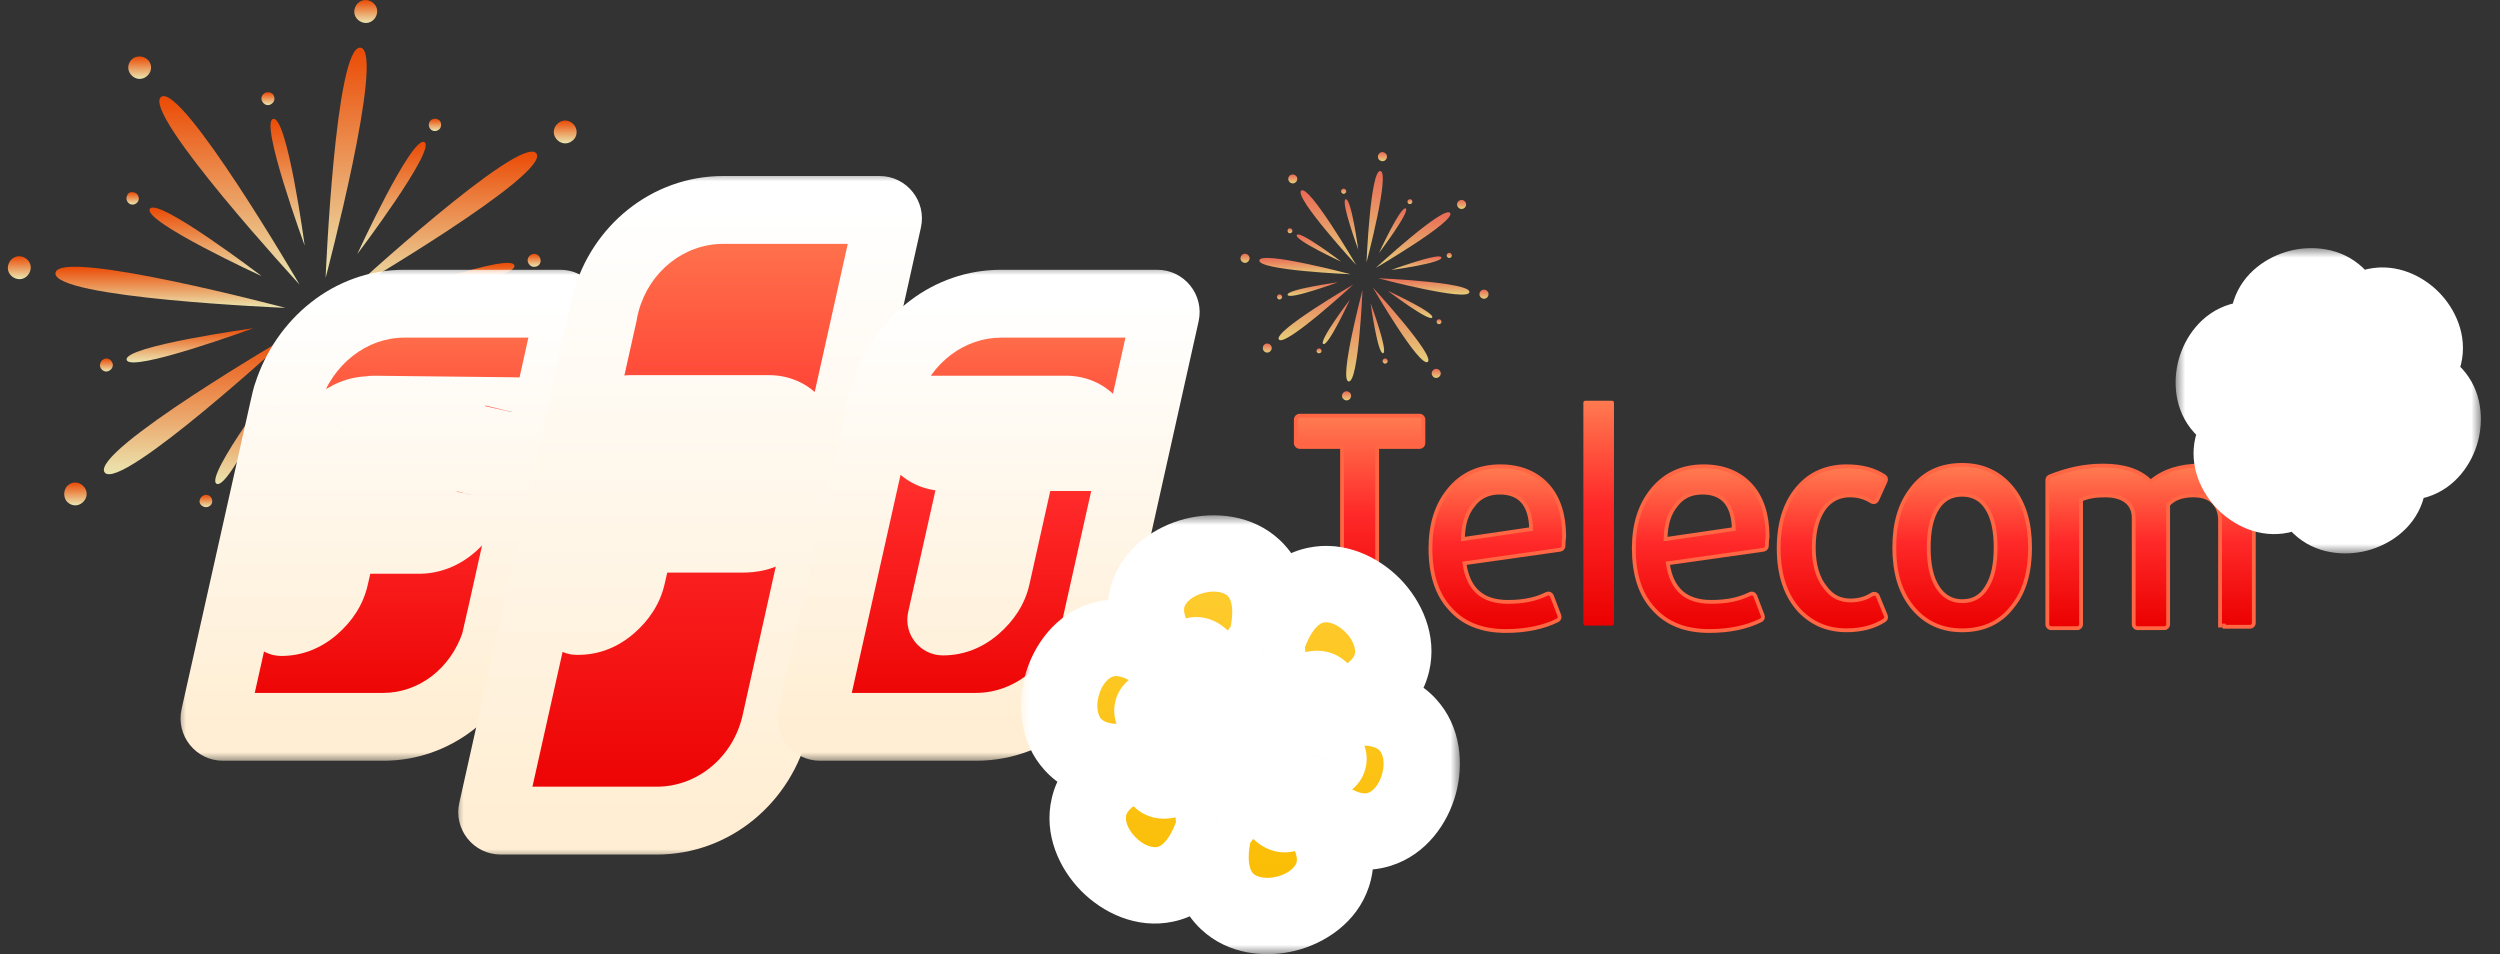 <svg width="131" height="50" viewBox="0 0 131 50" fill="none" xmlns="http://www.w3.org/2000/svg">
<rect x="0" y="0" width="131" height="50" fill="#333333" stroke="none"/>
<g opacity="0.9">
<path d="M71.606 13.746C71.606 13.746 71.805 8.879 72.334 8.961C72.851 9.043 71.606 13.746 71.606 13.746Z" fill="url(#paint0_linear_3609_12746)"/>
<path d="M72.675 8.244C72.651 8.374 72.534 8.468 72.405 8.444C72.275 8.421 72.181 8.303 72.205 8.174C72.228 8.044 72.346 7.95 72.475 7.974C72.604 7.997 72.698 8.115 72.675 8.244Z" fill="url(#paint1_linear_3609_12746)"/>
<path d="M71.171 13.076C71.171 13.076 70.231 10.513 70.513 10.443C70.807 10.36 71.171 13.076 71.171 13.076Z" fill="url(#paint2_linear_3609_12746)"/>
<path d="M70.536 9.984C70.56 10.055 70.513 10.125 70.442 10.149C70.372 10.172 70.302 10.125 70.278 10.055C70.254 9.984 70.302 9.913 70.372 9.89C70.454 9.878 70.525 9.913 70.536 9.984Z" fill="url(#paint3_linear_3609_12746)"/>
<path d="M70.278 13.711C70.278 13.711 67.8 12.571 67.952 12.312C68.105 12.053 70.278 13.711 70.278 13.711Z" fill="url(#paint4_linear_3609_12746)"/>
<path d="M67.659 11.982C67.717 12.017 67.741 12.1 67.706 12.159C67.67 12.217 67.588 12.241 67.529 12.206C67.471 12.17 67.447 12.088 67.482 12.029C67.506 11.959 67.588 11.947 67.659 11.982Z" fill="url(#paint5_linear_3609_12746)"/>
<path d="M70.102 14.792C70.102 14.792 67.541 15.733 67.471 15.451C67.388 15.168 70.102 14.792 70.102 14.792Z" fill="url(#paint6_linear_3609_12746)"/>
<path d="M67.013 15.427C67.083 15.403 67.153 15.45 67.177 15.521C67.2 15.592 67.153 15.662 67.083 15.686C67.013 15.709 66.942 15.662 66.918 15.592C66.907 15.521 66.942 15.45 67.013 15.427Z" fill="url(#paint7_linear_3609_12746)"/>
<path d="M70.736 15.697C70.736 15.697 69.597 18.178 69.338 18.025C69.08 17.872 70.736 15.697 70.736 15.697Z" fill="url(#paint8_linear_3609_12746)"/>
<path d="M69.01 18.319C69.045 18.26 69.127 18.237 69.186 18.272C69.244 18.307 69.268 18.39 69.233 18.448C69.197 18.507 69.115 18.531 69.056 18.495C68.986 18.46 68.963 18.39 69.01 18.319Z" fill="url(#paint9_linear_3609_12746)"/>
<path d="M71.817 15.874C71.817 15.874 72.757 18.437 72.475 18.508C72.193 18.578 71.817 15.874 71.817 15.874Z" fill="url(#paint10_linear_3609_12746)"/>
<path d="M72.451 18.954C72.428 18.884 72.475 18.813 72.545 18.79C72.616 18.766 72.686 18.813 72.71 18.884C72.733 18.954 72.686 19.025 72.616 19.049C72.545 19.072 72.475 19.025 72.451 18.954Z" fill="url(#paint11_linear_3609_12746)"/>
<path d="M72.722 15.239C72.722 15.239 75.2 16.38 75.048 16.638C74.895 16.885 72.722 15.239 72.722 15.239Z" fill="url(#paint12_linear_3609_12746)"/>
<path d="M75.341 16.967C75.282 16.932 75.259 16.85 75.294 16.791C75.329 16.732 75.412 16.709 75.47 16.744C75.529 16.779 75.553 16.861 75.517 16.92C75.482 16.979 75.412 17.003 75.341 16.967Z" fill="url(#paint13_linear_3609_12746)"/>
<path d="M72.898 14.146C72.898 14.146 75.459 13.206 75.529 13.488C75.611 13.782 72.898 14.146 72.898 14.146Z" fill="url(#paint14_linear_3609_12746)"/>
<path d="M75.975 13.511C75.905 13.535 75.834 13.488 75.811 13.417C75.787 13.347 75.834 13.276 75.905 13.253C75.975 13.229 76.046 13.276 76.069 13.347C76.093 13.429 76.046 13.5 75.975 13.511Z" fill="url(#paint15_linear_3609_12746)"/>
<path d="M72.263 13.252C72.263 13.252 73.403 10.771 73.661 10.924C73.908 11.077 72.263 13.252 72.263 13.252Z" fill="url(#paint16_linear_3609_12746)"/>
<path d="M73.991 10.631C73.955 10.689 73.873 10.713 73.814 10.678C73.756 10.642 73.732 10.56 73.767 10.501C73.803 10.443 73.885 10.419 73.944 10.454C74.002 10.478 74.026 10.56 73.991 10.631Z" fill="url(#paint17_linear_3609_12746)"/>
<path d="M71.065 13.887C71.065 13.887 67.764 10.301 68.187 9.984C68.61 9.678 71.065 13.887 71.065 13.887Z" fill="url(#paint18_linear_3609_12746)"/>
<path d="M67.929 9.232C68.011 9.338 67.987 9.479 67.882 9.561C67.776 9.643 67.635 9.62 67.553 9.514C67.471 9.408 67.494 9.267 67.6 9.185C67.706 9.114 67.847 9.138 67.929 9.232Z" fill="url(#paint19_linear_3609_12746)"/>
<path d="M70.771 14.369C70.771 14.369 65.908 14.169 65.99 13.64C66.072 13.123 70.771 14.369 70.771 14.369Z" fill="url(#paint20_linear_3609_12746)"/>
<path d="M65.274 13.3C65.403 13.323 65.497 13.441 65.474 13.57C65.45 13.699 65.332 13.793 65.203 13.77C65.074 13.746 64.98 13.629 65.004 13.499C65.027 13.37 65.145 13.276 65.274 13.3Z" fill="url(#paint21_linear_3609_12746)"/>
<path d="M70.912 14.91C70.912 14.91 67.329 18.214 67.012 17.791C66.707 17.355 70.912 14.91 70.912 14.91Z" fill="url(#paint22_linear_3609_12746)"/>
<path d="M66.26 18.049C66.366 17.967 66.507 17.991 66.589 18.096C66.671 18.202 66.648 18.343 66.542 18.425C66.437 18.508 66.296 18.484 66.213 18.378C66.143 18.273 66.166 18.12 66.26 18.049Z" fill="url(#paint23_linear_3609_12746)"/>
<path d="M71.394 15.204C71.394 15.204 71.195 20.072 70.666 19.989C70.149 19.907 71.394 15.204 71.394 15.204Z" fill="url(#paint24_linear_3609_12746)"/>
<path d="M70.325 20.706C70.349 20.577 70.466 20.483 70.595 20.506C70.725 20.53 70.819 20.647 70.795 20.777C70.772 20.906 70.654 21 70.525 20.977C70.396 20.953 70.302 20.835 70.325 20.706Z" fill="url(#paint25_linear_3609_12746)"/>
<path d="M71.934 15.063C71.934 15.063 75.236 18.649 74.813 18.966C74.378 19.272 71.934 15.063 71.934 15.063Z" fill="url(#paint26_linear_3609_12746)"/>
<path d="M75.071 19.707C74.989 19.601 75.013 19.46 75.118 19.378C75.224 19.295 75.365 19.319 75.447 19.425C75.529 19.53 75.506 19.672 75.4 19.754C75.294 19.836 75.142 19.813 75.071 19.707Z" fill="url(#paint27_linear_3609_12746)"/>
<path d="M72.217 14.581C72.217 14.581 77.08 14.781 76.998 15.31C76.927 15.827 72.217 14.581 72.217 14.581Z" fill="url(#paint28_linear_3609_12746)"/>
<path d="M77.726 15.65C77.597 15.627 77.503 15.509 77.526 15.38C77.55 15.251 77.667 15.157 77.796 15.18C77.926 15.204 78.02 15.321 77.996 15.451C77.973 15.58 77.855 15.674 77.726 15.65Z" fill="url(#paint29_linear_3609_12746)"/>
<path d="M72.087 14.04C72.087 14.04 75.67 10.736 75.987 11.159C76.293 11.583 72.087 14.04 72.087 14.04Z" fill="url(#paint30_linear_3609_12746)"/>
<path d="M76.728 10.901C76.622 10.984 76.481 10.96 76.399 10.854C76.316 10.748 76.34 10.607 76.446 10.525C76.551 10.443 76.692 10.466 76.775 10.572C76.857 10.678 76.833 10.831 76.728 10.901Z" fill="url(#paint31_linear_3609_12746)"/>
</g>
<g opacity="0.9">
<path d="M17.062 14.561C17.062 14.561 17.565 2.292 18.898 2.499C20.201 2.707 17.062 14.561 17.062 14.561Z" fill="url(#paint32_linear_3609_12746)"/>
<path d="M19.756 0.691C19.697 1.017 19.401 1.254 19.075 1.195C18.75 1.135 18.513 0.839 18.572 0.513C18.631 0.187 18.927 -0.05 19.253 0.009C19.579 0.068 19.816 0.365 19.756 0.691Z" fill="url(#paint33_linear_3609_12746)"/>
<path d="M15.966 12.871C15.966 12.871 13.597 6.41 14.308 6.233C15.048 6.025 15.966 12.871 15.966 12.871Z" fill="url(#paint34_linear_3609_12746)"/>
<path d="M14.367 5.077C14.426 5.255 14.308 5.433 14.13 5.492C13.952 5.551 13.775 5.433 13.715 5.255C13.656 5.077 13.775 4.899 13.952 4.84C14.16 4.811 14.337 4.899 14.367 5.077Z" fill="url(#paint35_linear_3609_12746)"/>
<path d="M13.715 14.472C13.715 14.472 7.467 11.597 7.852 10.945C8.237 10.293 13.715 14.472 13.715 14.472Z" fill="url(#paint36_linear_3609_12746)"/>
<path d="M7.112 10.115C7.26 10.204 7.319 10.412 7.23 10.56C7.141 10.708 6.934 10.767 6.786 10.678C6.638 10.589 6.579 10.382 6.667 10.234C6.727 10.056 6.934 10.026 7.112 10.115Z" fill="url(#paint37_linear_3609_12746)"/>
<path d="M13.271 17.198C13.271 17.198 6.816 19.569 6.638 18.858C6.431 18.147 13.271 17.198 13.271 17.198Z" fill="url(#paint38_linear_3609_12746)"/>
<path d="M5.483 18.8C5.661 18.74 5.838 18.859 5.898 19.037C5.957 19.215 5.838 19.392 5.661 19.452C5.483 19.511 5.305 19.392 5.246 19.215C5.217 19.037 5.305 18.859 5.483 18.8Z" fill="url(#paint39_linear_3609_12746)"/>
<path d="M14.87 19.48C14.87 19.48 11.998 25.734 11.347 25.349C10.695 24.963 14.87 19.48 14.87 19.48Z" fill="url(#paint40_linear_3609_12746)"/>
<path d="M10.518 26.09C10.606 25.942 10.814 25.882 10.962 25.971C11.11 26.06 11.169 26.268 11.08 26.416C10.991 26.564 10.784 26.623 10.636 26.534C10.458 26.445 10.399 26.268 10.518 26.09Z" fill="url(#paint41_linear_3609_12746)"/>
<path d="M17.595 19.925C17.595 19.925 19.964 26.386 19.253 26.564C18.543 26.742 17.595 19.925 17.595 19.925Z" fill="url(#paint42_linear_3609_12746)"/>
<path d="M19.194 27.69C19.135 27.512 19.253 27.334 19.431 27.275C19.608 27.215 19.786 27.334 19.845 27.512C19.905 27.69 19.786 27.867 19.608 27.927C19.431 27.986 19.253 27.867 19.194 27.69Z" fill="url(#paint43_linear_3609_12746)"/>
<path d="M19.875 18.324C19.875 18.324 26.123 21.199 25.738 21.851C25.353 22.473 19.875 18.324 19.875 18.324Z" fill="url(#paint44_linear_3609_12746)"/>
<path d="M26.479 22.682C26.331 22.593 26.272 22.385 26.36 22.237C26.449 22.089 26.657 22.03 26.805 22.119C26.953 22.207 27.012 22.415 26.923 22.563C26.834 22.711 26.657 22.77 26.479 22.682Z" fill="url(#paint45_linear_3609_12746)"/>
<path d="M20.319 15.568C20.319 15.568 26.775 13.197 26.952 13.908C27.16 14.649 20.319 15.568 20.319 15.568Z" fill="url(#paint46_linear_3609_12746)"/>
<path d="M28.078 13.968C27.9 14.027 27.722 13.909 27.663 13.731C27.604 13.553 27.722 13.376 27.9 13.316C28.078 13.257 28.255 13.376 28.315 13.553C28.374 13.761 28.255 13.939 28.078 13.968Z" fill="url(#paint47_linear_3609_12746)"/>
<path d="M18.72 13.316C18.72 13.316 21.592 7.062 22.244 7.448C22.866 7.833 18.72 13.316 18.72 13.316Z" fill="url(#paint48_linear_3609_12746)"/>
<path d="M23.073 6.706C22.984 6.855 22.777 6.914 22.629 6.825C22.481 6.736 22.422 6.529 22.51 6.38C22.599 6.232 22.807 6.173 22.955 6.262C23.103 6.321 23.162 6.529 23.073 6.706Z" fill="url(#paint49_linear_3609_12746)"/>
<path d="M15.699 14.916C15.699 14.916 7.378 5.877 8.444 5.077C9.51 4.306 15.699 14.916 15.699 14.916Z" fill="url(#paint50_linear_3609_12746)"/>
<path d="M7.793 3.181C8 3.447 7.941 3.803 7.674 4.01C7.408 4.218 7.052 4.159 6.845 3.892C6.638 3.625 6.697 3.269 6.964 3.062C7.23 2.884 7.585 2.943 7.793 3.181Z" fill="url(#paint51_linear_3609_12746)"/>
<path d="M14.959 16.132C14.959 16.132 2.699 15.628 2.907 14.294C3.114 12.991 14.959 16.132 14.959 16.132Z" fill="url(#paint52_linear_3609_12746)"/>
<path d="M1.1 13.435C1.426 13.494 1.663 13.79 1.603 14.116C1.544 14.442 1.248 14.68 0.922 14.62C0.597 14.561 0.36 14.265 0.419 13.939C0.478 13.613 0.774 13.376 1.1 13.435Z" fill="url(#paint53_linear_3609_12746)"/>
<path d="M15.314 17.494C15.314 17.494 6.282 25.822 5.483 24.755C4.713 23.659 15.314 17.494 15.314 17.494Z" fill="url(#paint54_linear_3609_12746)"/>
<path d="M3.587 25.408C3.854 25.201 4.209 25.26 4.417 25.527C4.624 25.793 4.565 26.149 4.298 26.356C4.032 26.564 3.676 26.505 3.469 26.238C3.291 25.971 3.351 25.586 3.587 25.408Z" fill="url(#paint55_linear_3609_12746)"/>
<path d="M16.529 18.236C16.529 18.236 16.025 30.505 14.693 30.298C13.39 30.09 16.529 18.236 16.529 18.236Z" fill="url(#paint56_linear_3609_12746)"/>
<path d="M13.834 32.105C13.893 31.779 14.189 31.542 14.515 31.601C14.841 31.66 15.078 31.957 15.018 32.283C14.959 32.609 14.663 32.846 14.337 32.787C14.012 32.727 13.775 32.431 13.834 32.105Z" fill="url(#paint57_linear_3609_12746)"/>
<path d="M17.89 17.88C17.89 17.88 26.212 26.919 25.146 27.719C24.05 28.489 17.89 17.88 17.89 17.88Z" fill="url(#paint58_linear_3609_12746)"/>
<path d="M25.798 29.587C25.59 29.32 25.65 28.964 25.916 28.757C26.183 28.549 26.538 28.608 26.745 28.875C26.953 29.142 26.893 29.498 26.627 29.705C26.36 29.913 25.976 29.853 25.798 29.587Z" fill="url(#paint59_linear_3609_12746)"/>
<path d="M18.602 16.665C18.602 16.665 30.862 17.169 30.654 18.503C30.477 19.806 18.602 16.665 18.602 16.665Z" fill="url(#paint60_linear_3609_12746)"/>
<path d="M32.49 19.362C32.164 19.303 31.927 19.006 31.987 18.68C32.046 18.354 32.342 18.117 32.668 18.177C32.993 18.236 33.23 18.532 33.171 18.858C33.112 19.184 32.816 19.421 32.49 19.362Z" fill="url(#paint61_linear_3609_12746)"/>
<path d="M18.276 15.301C18.276 15.301 27.308 6.973 28.107 8.04C28.877 9.107 18.276 15.301 18.276 15.301Z" fill="url(#paint62_linear_3609_12746)"/>
<path d="M29.973 7.389C29.706 7.596 29.351 7.537 29.143 7.27C28.936 7.003 28.995 6.648 29.262 6.44C29.529 6.233 29.884 6.292 30.091 6.559C30.298 6.825 30.239 7.211 29.973 7.389Z" fill="url(#paint63_linear_3609_12746)"/>
</g>
<mask id="path-65-outside-1_3609_12746" maskUnits="userSpaceOnUse" x="9.239" y="13.914" width="23" height="26" fill="black">
<rect fill="white" x="9.239" y="13.914" width="23" height="26"/>
<path fill-rule="evenodd" clip-rule="evenodd" d="M15.034 20.714C15.041 20.693 15.05 20.673 15.056 20.652C15.932 17.893 18.359 15.914 21.175 15.914H29.352C29.636 15.914 29.847 16.177 29.785 16.455L26.296 32.102L25.932 33.692C25.065 36.265 22.77 38.086 20.084 38.086H11.684C11.399 38.086 11.188 37.822 11.25 37.544L14.851 21.464L14.979 20.906C14.987 20.873 14.999 20.842 15.008 20.81C15.012 20.797 15.015 20.784 15.018 20.77C15.023 20.752 15.027 20.733 15.034 20.714ZM19.339 21.494C19.369 21.494 19.399 21.491 19.429 21.484L19.477 21.474C19.508 21.468 19.54 21.465 19.572 21.465L27.073 21.55C27.134 21.551 27.178 21.608 27.164 21.667C27.024 22.303 26.688 22.852 26.156 23.315C25.597 23.748 25.009 23.98 24.393 23.98H19.319C19.112 23.98 18.932 24.123 18.886 24.326L18.668 25.287C18.605 25.565 18.816 25.83 19.101 25.83H24.666C24.727 25.83 24.771 25.886 24.757 25.945C24.617 26.581 24.253 27.131 23.722 27.593C23.19 28.056 22.574 28.287 21.959 28.287H18.34C18.132 28.287 17.952 28.43 17.906 28.633L17.537 30.253C17.397 30.889 17.033 31.438 16.502 31.9C15.97 32.363 15.382 32.594 14.739 32.594C14.681 32.594 14.639 32.541 14.651 32.485L16.642 23.604C16.754 23.17 17.089 22.621 17.621 22.187C18.167 21.736 18.739 21.505 19.339 21.494Z"/>
</mask>
<path fill-rule="evenodd" clip-rule="evenodd" d="M15.034 20.714C15.041 20.693 15.05 20.673 15.056 20.652C15.932 17.893 18.359 15.914 21.175 15.914H29.352C29.636 15.914 29.847 16.177 29.785 16.455L26.296 32.102L25.932 33.692C25.065 36.265 22.77 38.086 20.084 38.086H11.684C11.399 38.086 11.188 37.822 11.25 37.544L14.851 21.464L14.979 20.906C14.987 20.873 14.999 20.842 15.008 20.81C15.012 20.797 15.015 20.784 15.018 20.77C15.023 20.752 15.027 20.733 15.034 20.714ZM19.339 21.494C19.369 21.494 19.399 21.491 19.429 21.484L19.477 21.474C19.508 21.468 19.54 21.465 19.572 21.465L27.073 21.55C27.134 21.551 27.178 21.608 27.164 21.667C27.024 22.303 26.688 22.852 26.156 23.315C25.597 23.748 25.009 23.98 24.393 23.98H19.319C19.112 23.98 18.932 24.123 18.886 24.326L18.668 25.287C18.605 25.565 18.816 25.83 19.101 25.83H24.666C24.727 25.83 24.771 25.886 24.757 25.945C24.617 26.581 24.253 27.131 23.722 27.593C23.19 28.056 22.574 28.287 21.959 28.287H18.34C18.132 28.287 17.952 28.43 17.906 28.633L17.537 30.253C17.397 30.889 17.033 31.438 16.502 31.9C15.97 32.363 15.382 32.594 14.739 32.594C14.681 32.594 14.639 32.541 14.651 32.485L16.642 23.604C16.754 23.17 17.089 22.621 17.621 22.187C18.167 21.736 18.739 21.505 19.339 21.494Z" fill="url(#paint64_linear_3609_12746)"/>
<path d="M26.296 32.102L28.029 32.498L28.031 32.489L26.296 32.102ZM25.932 33.692L27.617 34.26L27.645 34.175L27.665 34.088L25.932 33.692ZM14.851 21.464L13.118 21.065L13.116 21.076L14.851 21.464ZM26.156 23.315L27.245 24.72L27.285 24.689L27.323 24.656L26.156 23.315ZM23.722 27.593L22.555 26.252L22.555 26.252L23.722 27.593ZM17.537 30.253L15.804 29.858L15.801 29.87L17.537 30.253ZM16.642 23.604L14.92 23.16L14.913 23.187L14.907 23.215L16.642 23.604ZM17.621 22.187L18.745 23.565L18.754 23.558L17.621 22.187ZM18.886 24.326L20.62 24.719L18.886 24.326ZM19.429 21.484L19.788 23.225L19.429 21.484ZM19.339 21.494L19.372 23.271L19.339 21.494ZM19.477 21.474L19.117 19.733L19.477 21.474ZM19.572 21.465L19.592 19.688L19.572 21.465ZM14.979 20.906L13.247 20.506L14.979 20.906ZM15.008 20.81L16.714 21.311L15.008 20.81ZM29.785 16.455L28.05 16.068L29.785 16.455ZM27.073 21.55L27.053 23.328L27.073 21.55ZM15.056 20.652L16.751 21.19L15.056 20.652ZM15.034 20.714L16.715 21.292L15.034 20.714ZM21.175 14.136C17.486 14.136 14.441 16.716 13.362 20.114L16.751 21.19C17.424 19.071 19.233 17.692 21.175 17.692V14.136ZM29.352 14.136H21.175V17.692H29.352V14.136ZM28.031 32.489L31.521 16.842L28.05 16.068L24.561 31.715L28.031 32.489ZM27.665 34.088L28.029 32.498L24.563 31.705L24.199 33.295L27.665 34.088ZM20.084 39.864C23.616 39.864 26.533 37.474 27.617 34.26L24.248 33.124C23.596 35.056 21.924 36.308 20.084 36.308V39.864ZM11.684 39.864H20.084V36.308H11.684V39.864ZM13.116 21.076L9.515 37.156L12.985 37.933L16.585 21.852L13.116 21.076ZM13.247 20.506L13.118 21.065L16.583 21.863L16.712 21.305L13.247 20.506ZM13.29 20.352C13.29 20.354 13.29 20.355 13.29 20.356C13.289 20.357 13.289 20.357 13.289 20.357C13.289 20.357 13.29 20.355 13.291 20.351C13.292 20.345 13.296 20.329 13.302 20.31L16.714 21.311C16.732 21.25 16.745 21.195 16.746 21.188L13.29 20.352ZM13.353 20.136C13.315 20.246 13.292 20.345 13.29 20.352L16.746 21.188C16.749 21.176 16.747 21.187 16.743 21.201C16.738 21.219 16.729 21.251 16.715 21.292L13.353 20.136ZM19.117 19.733L19.069 19.743L19.788 23.225L19.837 23.215L19.117 19.733ZM27.093 19.772L19.592 19.688L19.552 23.243L27.053 23.328L27.093 19.772ZM27.323 24.656C28.118 23.965 28.671 23.089 28.9 22.049L25.427 21.285C25.376 21.517 25.259 21.739 24.99 21.973L27.323 24.656ZM24.393 25.757C25.485 25.757 26.446 25.339 27.245 24.72L25.067 21.909C24.747 22.157 24.532 22.202 24.393 22.202V25.757ZM19.319 25.757H24.393V22.202H19.319V25.757ZM20.401 25.68L20.62 24.719L17.152 23.932L16.934 24.893L20.401 25.68ZM24.666 24.052H19.101V27.608H24.666V24.052ZM24.889 28.934C25.646 28.275 26.256 27.409 26.493 26.327L23.021 25.563C22.979 25.754 22.861 25.986 22.555 26.252L24.889 28.934ZM21.959 30.065C23.035 30.065 24.058 29.657 24.889 28.934L22.555 26.252C22.322 26.455 22.113 26.509 21.959 26.509V30.065ZM18.34 30.065H21.959V26.509H18.34V30.065ZM19.27 30.647L19.64 29.027L16.173 28.238L15.804 29.858L19.27 30.647ZM17.669 33.242C18.426 32.583 19.035 31.716 19.273 30.634L15.801 29.87C15.759 30.061 15.641 30.293 15.335 30.559L17.669 33.242ZM14.739 34.372C15.853 34.372 16.846 33.957 17.669 33.242L15.335 30.559C15.094 30.769 14.912 30.816 14.739 30.816V34.372ZM14.907 23.215L12.916 32.096L16.386 32.874L18.376 23.993L14.907 23.215ZM16.497 20.81C15.712 21.45 15.139 22.312 14.92 23.16L18.363 24.048C18.36 24.058 18.378 23.994 18.451 23.884C18.521 23.781 18.619 23.667 18.745 23.565L16.497 20.81ZM19.306 19.716C18.235 19.736 17.286 20.158 16.489 20.817L18.754 23.558C19.048 23.314 19.244 23.274 19.372 23.271L19.306 19.716ZM14.739 30.816C15.82 30.816 16.622 31.819 16.386 32.874L12.916 32.096C12.655 33.263 13.543 34.372 14.739 34.372V30.816ZM24.666 27.608C23.576 27.608 22.773 26.587 23.029 25.527L26.485 26.363C26.77 25.186 25.878 24.052 24.666 24.052V27.608ZM19.319 22.202C18.281 22.202 17.382 22.92 17.152 23.932L20.62 24.719C20.482 25.326 19.942 25.757 19.319 25.757V22.202ZM18.34 26.509C17.302 26.509 16.403 27.227 16.173 28.238L19.64 29.027C19.501 29.634 18.962 30.065 18.34 30.065V26.509ZM19.069 19.743C19.163 19.724 19.243 19.718 19.306 19.716L19.372 23.271C19.494 23.269 19.636 23.257 19.788 23.225L19.069 19.743ZM19.837 23.215C19.743 23.235 19.648 23.244 19.552 23.243L19.592 19.688C19.433 19.686 19.273 19.701 19.117 19.733L19.837 23.215ZM16.712 21.305C16.704 21.337 16.697 21.363 16.692 21.379C16.69 21.387 16.688 21.393 16.687 21.397C16.686 21.401 16.685 21.404 16.685 21.404C16.685 21.404 16.685 21.404 16.685 21.403C16.686 21.402 16.686 21.4 16.686 21.398C16.688 21.395 16.69 21.388 16.692 21.381C16.695 21.374 16.698 21.363 16.701 21.352C16.705 21.34 16.709 21.326 16.714 21.311L13.302 20.31C13.306 20.295 13.31 20.285 13.309 20.287C13.309 20.288 13.309 20.289 13.307 20.293C13.306 20.297 13.303 20.304 13.301 20.312C13.292 20.339 13.268 20.413 13.247 20.506L16.712 21.305ZM29.352 17.692C28.498 17.692 27.864 16.901 28.05 16.068L31.521 16.842C31.83 15.454 30.774 14.136 29.352 14.136V17.692ZM16.934 24.893C16.619 26.284 17.675 27.608 19.101 27.608V24.052C19.957 24.052 20.591 24.846 20.401 25.68L16.934 24.893ZM11.684 36.308C12.537 36.308 13.171 37.099 12.985 37.933L9.515 37.156C9.204 38.544 10.26 39.864 11.684 39.864V36.308ZM27.053 23.328C25.971 23.316 25.181 22.3 25.436 21.249L28.892 22.085C29.175 20.915 28.297 19.786 27.093 19.772L27.053 23.328ZM13.362 20.114C13.368 20.093 13.374 20.077 13.377 20.068C13.379 20.063 13.38 20.06 13.381 20.058C13.382 20.056 13.382 20.055 13.382 20.056C13.381 20.057 13.381 20.058 13.381 20.059C13.38 20.06 13.38 20.062 13.379 20.063C13.378 20.067 13.376 20.073 13.373 20.079C13.368 20.091 13.361 20.111 13.353 20.136L16.715 21.292C16.71 21.306 16.707 21.316 16.706 21.318C16.705 21.319 16.705 21.32 16.706 21.318C16.706 21.317 16.706 21.317 16.707 21.315C16.707 21.314 16.708 21.312 16.709 21.31C16.712 21.302 16.718 21.286 16.725 21.267C16.732 21.248 16.741 21.221 16.751 21.19L13.362 20.114Z" fill="url(#paint65_linear_3609_12746)" mask="url(#path-65-outside-1_3609_12746)"/>
<mask id="path-67-outside-2_3609_12746" maskUnits="userSpaceOnUse" x="23.791" y="9" width="25" height="36" fill="black">
<rect fill="white" x="23.791" y="9" width="25" height="36"/>
<path fill-rule="evenodd" clip-rule="evenodd" d="M31.753 15.828C32.509 13.052 34.971 11 37.91 11H46.086C46.371 11 46.582 11.264 46.52 11.541L40.624 37.971C39.925 40.861 37.406 43.001 34.412 43.001H26.235C25.951 43.001 25.739 42.737 25.802 42.459L31.613 16.463C31.641 16.261 31.697 16.03 31.753 15.828ZM40.288 21.436C40.848 21.436 41.296 21.638 41.631 21.985C41.995 22.36 42.163 22.794 42.135 23.343C42.135 23.495 42.114 23.624 42.09 23.77C42.086 23.791 42.083 23.813 42.079 23.835L41.603 25.887C41.464 26.552 41.072 27.275 40.54 27.708C40.008 28.142 39.449 28.229 38.833 28.229H33.898C33.691 28.229 33.511 28.372 33.465 28.575L33.096 30.194C32.956 30.83 32.592 31.38 32.061 31.842C31.529 32.305 30.941 32.536 30.298 32.536H30.212C30.197 32.536 30.186 32.524 30.186 32.51C30.186 32.508 30.186 32.506 30.186 32.504L32.571 21.783C32.616 21.58 32.797 21.436 33.005 21.436H40.288ZM34.227 25.229C34.164 25.507 34.375 25.772 34.66 25.772H38.898C39.105 25.772 39.285 25.628 39.331 25.425L39.549 24.464C39.612 24.186 39.401 23.922 39.116 23.922H34.878C34.671 23.922 34.491 24.065 34.445 24.268L34.227 25.229Z"/>
</mask>
<path fill-rule="evenodd" clip-rule="evenodd" d="M31.753 15.828C32.509 13.052 34.971 11 37.91 11H46.086C46.371 11 46.582 11.264 46.52 11.541L40.624 37.971C39.925 40.861 37.406 43.001 34.412 43.001H26.235C25.951 43.001 25.739 42.737 25.802 42.459L31.613 16.463C31.641 16.261 31.697 16.03 31.753 15.828ZM40.288 21.436C40.848 21.436 41.296 21.638 41.631 21.985C41.995 22.36 42.163 22.794 42.135 23.343C42.135 23.495 42.114 23.624 42.09 23.77C42.086 23.791 42.083 23.813 42.079 23.835L41.603 25.887C41.464 26.552 41.072 27.275 40.54 27.708C40.008 28.142 39.449 28.229 38.833 28.229H33.898C33.691 28.229 33.511 28.372 33.465 28.575L33.096 30.194C32.956 30.83 32.592 31.38 32.061 31.842C31.529 32.305 30.941 32.536 30.298 32.536H30.212C30.197 32.536 30.186 32.524 30.186 32.51C30.186 32.508 30.186 32.506 30.186 32.504L32.571 21.783C32.616 21.58 32.797 21.436 33.005 21.436H40.288ZM34.227 25.229C34.164 25.507 34.375 25.772 34.66 25.772H38.898C39.105 25.772 39.285 25.628 39.331 25.425L39.549 24.464C39.612 24.186 39.401 23.922 39.116 23.922H34.878C34.671 23.922 34.491 24.065 34.445 24.268L34.227 25.229Z" fill="url(#paint66_linear_3609_12746)"/>
<path d="M31.753 15.828L33.467 16.302L33.468 16.295L31.753 15.828ZM40.624 37.971L42.352 38.389L42.356 38.373L42.359 38.358L40.624 37.971ZM31.613 16.463L33.348 16.851L33.364 16.78L33.374 16.707L31.613 16.463ZM41.631 21.985L42.909 20.748L41.631 21.985ZM42.135 23.343L40.36 23.253L40.357 23.298V23.343H42.135ZM42.09 23.77L40.336 23.481V23.481L42.09 23.77ZM42.079 23.835L43.811 24.236L43.825 24.177L43.834 24.118L42.079 23.835ZM41.603 25.887L39.871 25.486L39.867 25.503L39.864 25.521L41.603 25.887ZM40.54 27.708L41.664 29.086L41.664 29.086L40.54 27.708ZM33.096 30.194L31.363 29.8L31.36 29.812L33.096 30.194ZM32.061 31.842L30.894 30.501L30.894 30.501L32.061 31.842ZM34.227 25.229L32.493 24.835L34.227 25.229ZM39.331 25.425L37.597 25.032L39.331 25.425ZM30.186 32.504L31.922 32.89L30.186 32.504ZM33.465 28.575L31.732 28.18L33.465 28.575ZM39.549 24.464L41.283 24.858L39.549 24.464ZM46.52 11.541L48.255 11.928L46.52 11.541ZM37.91 9.222C34.107 9.222 30.987 11.873 30.038 15.361L33.468 16.295C34.03 14.232 35.836 12.778 37.91 12.778V9.222ZM46.086 9.222H37.91V12.778H46.086V9.222ZM42.359 38.358L48.255 11.928L44.785 11.154L38.889 37.584L42.359 38.358ZM34.412 44.778C38.289 44.778 41.474 42.016 42.352 38.389L38.896 37.552C38.375 39.707 36.523 41.223 34.412 41.223V44.778ZM26.235 44.778H34.412V41.223H26.235V44.778ZM29.878 16.076L24.067 42.071L27.537 42.847L33.348 16.851L29.878 16.076ZM30.04 15.354C29.976 15.583 29.896 15.902 29.852 16.22L33.374 16.707C33.386 16.62 33.418 16.477 33.467 16.302L30.04 15.354ZM42.909 20.748C42.232 20.049 41.32 19.658 40.288 19.658V23.213C40.321 23.213 40.34 23.216 40.349 23.218C40.357 23.22 40.359 23.221 40.356 23.219C40.353 23.218 40.349 23.216 40.347 23.215C40.345 23.213 40.348 23.215 40.354 23.221L42.909 20.748ZM43.911 23.434C43.964 22.394 43.616 21.479 42.909 20.748L40.354 23.221C40.373 23.241 40.379 23.251 40.378 23.248C40.377 23.247 40.375 23.244 40.373 23.24C40.37 23.235 40.368 23.229 40.365 23.223C40.363 23.217 40.361 23.211 40.36 23.207C40.359 23.202 40.359 23.2 40.359 23.201C40.359 23.202 40.361 23.218 40.36 23.253L43.911 23.434ZM43.844 24.059C43.866 23.927 43.913 23.661 43.913 23.343H40.357C40.357 23.333 40.358 23.331 40.356 23.347C40.355 23.356 40.353 23.37 40.35 23.393C40.346 23.417 40.342 23.443 40.336 23.481L43.844 24.059ZM43.834 24.118C43.837 24.099 43.84 24.081 43.844 24.059L40.336 23.481C40.332 23.502 40.328 23.526 40.324 23.552L43.834 24.118ZM43.335 26.289L43.811 24.236L40.347 23.433L39.871 25.486L43.335 26.289ZM41.664 29.086C42.562 28.354 43.134 27.246 43.343 26.253L39.864 25.521C39.793 25.858 39.582 26.196 39.416 26.331L41.664 29.086ZM38.833 30.006C39.633 30.006 40.676 29.892 41.664 29.086L39.416 26.331C39.355 26.381 39.311 26.4 39.258 26.414C39.186 26.433 39.066 26.451 38.833 26.451V30.006ZM33.898 30.006H38.833V26.451H33.898V30.006ZM34.83 30.589L35.199 28.969L31.732 28.18L31.363 29.8L34.83 30.589ZM33.227 33.184C33.985 32.524 34.594 31.658 34.832 30.576L31.36 29.812C31.318 30.003 31.2 30.235 30.894 30.501L33.227 33.184ZM30.298 34.314C31.412 34.314 32.405 33.899 33.227 33.184L30.894 30.501C30.653 30.711 30.471 30.758 30.298 30.758V34.314ZM30.212 34.314H30.298V30.758H30.212V34.314ZM30.836 21.397L28.451 32.118L31.922 32.89L34.306 22.169L30.836 21.397ZM40.288 19.658H33.005V23.213H40.288V19.658ZM38.898 23.994H34.66V27.549H38.898V23.994ZM37.816 24.071L37.597 25.032L41.065 25.819L41.283 24.858L37.816 24.071ZM34.878 25.699H39.116V22.144H34.878V25.699ZM35.961 25.622L36.179 24.661L32.711 23.874L32.493 24.835L35.961 25.622ZM34.878 22.144C33.84 22.144 32.941 22.862 32.711 23.874L36.179 24.661C36.041 25.268 35.501 25.699 34.878 25.699V22.144ZM34.66 23.994C35.516 23.994 36.15 24.788 35.961 25.622L32.493 24.835C32.178 26.226 33.234 27.549 34.66 27.549V23.994ZM38.898 27.549C39.936 27.549 40.835 26.831 41.065 25.819L37.597 25.032C37.735 24.425 38.275 23.994 38.898 23.994V27.549ZM34.306 22.169C34.171 22.779 33.63 23.213 33.005 23.213V19.658C31.963 19.658 31.062 20.381 30.836 21.397L34.306 22.169ZM30.212 30.758C31.179 30.758 31.964 31.542 31.964 32.51H28.408C28.408 33.506 29.216 34.314 30.212 34.314V30.758ZM31.964 32.51C31.964 32.638 31.95 32.765 31.922 32.89L28.451 32.118C28.422 32.247 28.408 32.378 28.408 32.51H31.964ZM33.898 26.451C32.861 26.451 31.962 27.168 31.732 28.18L35.199 28.969C35.06 29.576 34.521 30.006 33.898 30.006V26.451ZM26.235 41.223C27.089 41.223 27.723 42.014 27.537 42.847L24.067 42.071C23.756 43.46 24.812 44.778 26.235 44.778V41.223ZM41.283 24.858C41.599 23.467 40.542 22.144 39.116 22.144V25.699C38.261 25.699 37.626 24.905 37.816 24.071L41.283 24.858ZM46.086 12.778C45.233 12.778 44.599 11.987 44.785 11.154L48.255 11.928C48.565 10.54 47.509 9.222 46.086 9.222V12.778Z" fill="url(#paint67_linear_3609_12746)" mask="url(#path-67-outside-2_3609_12746)"/>
<mask id="path-69-outside-3_3609_12746" maskUnits="userSpaceOnUse" x="40.525" y="13.914" width="23" height="26" fill="black">
<rect fill="white" x="40.525" y="13.914" width="23" height="26"/>
<path fill-rule="evenodd" clip-rule="evenodd" d="M46.445 20.366C47.368 17.764 49.719 15.914 52.461 15.914H60.638C60.922 15.914 61.134 16.178 61.072 16.455L57.415 32.825C56.687 35.86 54.141 38.086 51.146 38.086H42.97C42.685 38.086 42.474 37.822 42.536 37.545L46.217 21.076C46.22 21.065 46.222 21.054 46.226 21.044C46.254 20.952 46.395 20.496 46.445 20.366ZM55.848 21.465C56.407 21.465 56.855 21.667 57.191 22.014C57.527 22.361 57.695 22.795 57.667 23.373C57.667 23.515 57.64 23.685 57.612 23.856C57.611 23.861 57.61 23.867 57.608 23.872C57.593 23.919 57.55 23.951 57.5 23.951H53.965C53.757 23.951 53.577 24.096 53.532 24.299L52.21 30.224C52.07 30.86 51.706 31.409 51.174 31.872C50.643 32.334 50.055 32.565 49.411 32.565C49.354 32.565 49.311 32.512 49.324 32.456L51.109 24.493C51.171 24.215 50.96 23.951 50.675 23.951H49.551C48.992 23.951 48.544 23.749 48.208 23.402C47.872 23.026 47.704 22.592 47.704 22.043C47.704 21.901 47.731 21.731 47.759 21.56C47.76 21.555 47.761 21.549 47.763 21.543C47.778 21.497 47.822 21.465 47.871 21.465H52.266H52.49H55.848Z"/>
</mask>
<path fill-rule="evenodd" clip-rule="evenodd" d="M46.445 20.366C47.368 17.764 49.719 15.914 52.461 15.914H60.638C60.922 15.914 61.134 16.178 61.072 16.455L57.415 32.825C56.687 35.86 54.141 38.086 51.146 38.086H42.97C42.685 38.086 42.474 37.822 42.536 37.545L46.217 21.076C46.22 21.065 46.222 21.054 46.226 21.044C46.254 20.952 46.395 20.496 46.445 20.366ZM55.848 21.465C56.407 21.465 56.855 21.667 57.191 22.014C57.527 22.361 57.695 22.795 57.667 23.373C57.667 23.515 57.64 23.685 57.612 23.856C57.611 23.861 57.61 23.867 57.608 23.872C57.593 23.919 57.55 23.951 57.5 23.951H53.965C53.757 23.951 53.577 24.096 53.532 24.299L52.21 30.224C52.07 30.86 51.706 31.409 51.174 31.872C50.643 32.334 50.055 32.565 49.411 32.565C49.354 32.565 49.311 32.512 49.324 32.456L51.109 24.493C51.171 24.215 50.96 23.951 50.675 23.951H49.551C48.992 23.951 48.544 23.749 48.208 23.402C47.872 23.026 47.704 22.592 47.704 22.043C47.704 21.901 47.731 21.731 47.759 21.56C47.76 21.555 47.761 21.549 47.763 21.543C47.778 21.497 47.822 21.465 47.871 21.465H52.266H52.49H55.848Z" fill="url(#paint68_linear_3609_12746)"/>
<path d="M46.445 20.366L48.103 21.008L48.112 20.984L48.12 20.96L46.445 20.366ZM57.415 32.825L59.144 33.239L59.147 33.226L59.15 33.212L57.415 32.825ZM57.191 22.014L55.914 23.251L55.914 23.251L57.191 22.014ZM57.667 23.373L55.891 23.287L55.889 23.33V23.373H57.667ZM52.21 30.224L50.475 29.837L50.474 29.842L52.21 30.224ZM51.174 31.872L52.341 33.213L52.341 33.213L51.174 31.872ZM48.208 23.402L46.883 24.586L46.906 24.613L46.931 24.638L48.208 23.402ZM53.532 24.299L55.267 24.686L53.532 24.299ZM51.109 24.493L52.844 24.881L51.109 24.493ZM46.217 21.076L44.482 20.688L46.217 21.076ZM46.226 21.044L47.925 21.565L46.226 21.044ZM47.759 21.56L49.514 21.843L47.759 21.56ZM57.612 23.856L55.857 23.573L57.612 23.856ZM49.324 32.456L51.059 32.845L49.324 32.456ZM42.536 37.545L40.801 37.157L42.536 37.545ZM61.072 16.455L59.337 16.068L61.072 16.455ZM52.461 14.136C48.879 14.136 45.914 16.546 44.769 19.771L48.12 20.96C48.822 18.982 50.559 17.692 52.461 17.692V14.136ZM60.638 14.136H52.461V17.692H60.638V14.136ZM59.15 33.212L62.807 16.843L59.337 16.068L55.68 32.437L59.15 33.212ZM51.146 39.864C55.07 39.864 58.25 36.965 59.144 33.239L55.686 32.41C55.124 34.755 53.211 36.308 51.146 36.308V39.864ZM42.97 39.864H51.146V36.308H42.97V39.864ZM44.482 20.688L40.801 37.157L44.271 37.932L47.952 21.464L44.482 20.688ZM44.787 19.724C44.707 19.93 44.541 20.472 44.526 20.522L47.925 21.565C47.939 21.521 47.979 21.39 48.022 21.256C48.043 21.189 48.064 21.125 48.081 21.073C48.102 21.01 48.108 20.995 48.103 21.008L44.787 19.724ZM58.468 20.778C57.791 20.078 56.88 19.687 55.848 19.687V23.243C55.88 23.243 55.9 23.246 55.909 23.247C55.917 23.249 55.919 23.25 55.916 23.249C55.912 23.247 55.909 23.246 55.907 23.244C55.905 23.243 55.907 23.244 55.914 23.251L58.468 20.778ZM59.443 23.459C59.492 22.431 59.174 21.506 58.468 20.778L55.914 23.251C55.92 23.257 55.917 23.255 55.91 23.244C55.903 23.233 55.897 23.22 55.892 23.208C55.888 23.195 55.888 23.192 55.889 23.201C55.891 23.212 55.893 23.239 55.891 23.287L59.443 23.459ZM59.367 24.139C59.389 24.008 59.445 23.686 59.445 23.373H55.889C55.889 23.353 55.89 23.344 55.89 23.348C55.889 23.352 55.888 23.363 55.886 23.383C55.88 23.428 55.872 23.483 55.857 23.573L59.367 24.139ZM53.965 25.729H57.5V22.173H53.965V25.729ZM53.945 30.611L55.267 24.686L51.796 23.912L50.475 29.837L53.945 30.611ZM52.341 33.213C53.099 32.554 53.708 31.687 53.946 30.606L50.474 29.842C50.432 30.032 50.313 30.264 50.008 30.53L52.341 33.213ZM49.411 34.343C50.526 34.343 51.519 33.928 52.341 33.213L50.008 30.53C49.766 30.74 49.584 30.788 49.411 30.788V34.343ZM49.374 24.104L47.589 32.067L51.059 32.845L52.844 24.881L49.374 24.104ZM49.551 25.729H50.675V22.173H49.551V25.729ZM46.931 24.638C47.608 25.337 48.519 25.729 49.551 25.729V22.173C49.519 22.173 49.499 22.17 49.491 22.169C49.482 22.167 49.48 22.166 49.484 22.167C49.487 22.168 49.49 22.17 49.492 22.172C49.494 22.173 49.492 22.172 49.485 22.165L46.931 24.638ZM45.927 22.043C45.927 23.014 46.245 23.873 46.883 24.586L49.534 22.217C49.514 22.195 49.505 22.181 49.501 22.175C49.497 22.169 49.496 22.166 49.495 22.164C49.494 22.161 49.492 22.154 49.489 22.137C49.486 22.12 49.482 22.09 49.482 22.043H45.927ZM46.004 21.277C45.983 21.408 45.927 21.73 45.927 22.043H49.482C49.482 22.063 49.481 22.072 49.482 22.068C49.482 22.064 49.483 22.053 49.485 22.033C49.491 21.988 49.5 21.933 49.514 21.843L46.004 21.277ZM52.266 19.687H47.871V23.243H52.266V19.687ZM52.49 19.687H52.266V23.243H52.49V19.687ZM55.848 19.687H52.49V23.243H55.848V19.687ZM53.965 22.173C52.924 22.173 52.023 22.896 51.796 23.912L55.267 24.686C55.131 25.295 54.59 25.729 53.965 25.729V22.173ZM49.455 22.089C49.233 22.777 48.593 23.243 47.871 23.243V19.687C47.05 19.687 46.323 20.216 46.071 20.997L49.455 22.089ZM55.916 23.326C56.138 22.639 56.778 22.173 57.5 22.173V25.729C58.321 25.729 59.048 25.2 59.3 24.418L55.916 23.326ZM52.844 24.881C53.155 23.493 52.099 22.173 50.675 22.173V25.729C49.821 25.729 49.187 24.937 49.374 24.104L52.844 24.881ZM47.952 21.464C47.945 21.496 47.936 21.53 47.925 21.565L44.526 20.522C44.509 20.579 44.494 20.634 44.482 20.688L47.952 21.464ZM49.514 21.843C49.501 21.927 49.481 22.009 49.455 22.089L46.071 20.997C46.042 21.089 46.019 21.182 46.004 21.277L49.514 21.843ZM55.857 23.573C55.871 23.489 55.89 23.407 55.916 23.326L59.3 24.418C59.33 24.327 59.352 24.234 59.367 24.139L55.857 23.573ZM49.411 30.788C50.493 30.788 51.295 31.79 51.059 32.845L47.589 32.067C47.328 33.234 48.215 34.343 49.411 34.343V30.788ZM42.97 36.308C43.824 36.308 44.457 37.099 44.271 37.932L40.801 37.157C40.491 38.545 41.547 39.864 42.97 39.864V36.308ZM60.638 17.692C59.784 17.692 59.151 16.901 59.337 16.068L62.807 16.843C63.117 15.454 62.061 14.136 60.638 14.136V17.692Z" fill="url(#paint69_linear_3609_12746)" mask="url(#path-69-outside-3_3609_12746)"/>
<path d="M72.163 32.68V23.419L74.386 23.419C74.497 23.419 74.586 23.33 74.586 23.219V21.983C74.586 21.873 74.497 21.783 74.386 21.783H68.1C67.99 21.783 67.9 21.873 67.9 21.983V23.219C67.9 23.33 67.99 23.419 68.1 23.419L70.323 23.419V32.68C70.323 32.791 70.413 32.88 70.523 32.88H71.963C72.073 32.88 72.163 32.791 72.163 32.68Z" fill="url(#paint70_linear_3609_12746)" stroke="#FF6644" stroke-width="0.2"/>
<path d="M81.961 28.128L81.961 28.128C81.962 28.118 81.963 28.107 81.963 28.096C81.962 26.979 81.672 26.072 81.082 25.424C80.489 24.773 79.641 24.434 78.62 24.434C77.487 24.434 76.603 24.851 75.942 25.648C75.282 26.443 74.956 27.461 74.956 28.73C74.956 30.071 75.281 31.129 75.98 31.89C76.68 32.689 77.673 33.064 78.905 33.064C80.016 33.064 80.898 32.857 81.614 32.505C81.707 32.459 81.747 32.35 81.711 32.256L81.32 31.232C81.277 31.117 81.144 31.071 81.04 31.124C80.474 31.409 79.809 31.539 79.012 31.539C78.332 31.539 77.815 31.367 77.444 31.036C77.073 30.705 76.835 30.203 76.736 29.515L81.755 28.805C81.854 28.791 81.927 28.706 81.928 28.608C81.929 28.471 81.934 28.299 81.961 28.128ZM77.201 26.475L77.201 26.475L77.203 26.471C77.539 26.021 78.006 25.812 78.584 25.812C79.122 25.812 79.521 25.973 79.791 26.281C80.063 26.591 80.218 27.067 80.23 27.724L76.654 28.247C76.67 27.474 76.846 26.908 77.201 26.475Z" fill="url(#paint71_linear_3609_12746)" stroke="#FF6644" stroke-width="0.2"/>
<path d="M83.068 32.78C83.013 32.78 82.968 32.735 82.968 32.68V21.1C82.968 21.045 83.013 21 83.068 21H84.472C84.527 21 84.572 21.045 84.572 21.1V32.68C84.572 32.735 84.527 32.78 84.472 32.78H83.068Z" fill="url(#paint72_linear_3609_12746)"/>
<path d="M87.821 26.475L87.821 26.475L87.824 26.471C88.159 26.021 88.626 25.812 89.205 25.812C89.742 25.812 90.142 25.973 90.412 26.281C90.684 26.591 90.838 27.067 90.85 27.724L87.274 28.247C87.29 27.474 87.466 26.908 87.821 26.475ZM92.411 28.805C92.51 28.791 92.583 28.706 92.584 28.608C92.585 28.471 92.59 28.299 92.617 28.128C92.618 28.118 92.619 28.107 92.619 28.096C92.618 26.979 92.328 26.072 91.738 25.424C91.145 24.773 90.297 24.434 89.276 24.434C88.143 24.434 87.259 24.851 86.597 25.648C85.938 26.443 85.612 27.461 85.612 28.73C85.612 30.071 85.936 31.129 86.635 31.89C87.336 32.689 88.329 33.064 89.561 33.064C90.672 33.064 91.554 32.857 92.269 32.505C92.363 32.459 92.403 32.35 92.367 32.256L91.976 31.232C91.933 31.117 91.8 31.071 91.695 31.124C91.129 31.409 90.465 31.539 89.668 31.539C88.988 31.539 88.471 31.367 88.1 31.036C87.729 30.705 87.491 30.203 87.392 29.515L92.411 28.805Z" fill="url(#paint73_linear_3609_12746)" stroke="#FF6644" stroke-width="0.2"/>
<path d="M94.299 32.001L94.299 32.001L94.3 32.003C94.961 32.685 95.771 33.027 96.76 33.027C97.526 33.027 98.2 32.855 98.743 32.504C98.824 32.451 98.853 32.349 98.817 32.262L98.397 31.24C98.348 31.118 98.202 31.081 98.098 31.147C97.78 31.35 97.406 31.465 96.974 31.465C96.434 31.465 96.001 31.259 95.664 30.806L95.664 30.806L95.661 30.802C95.253 30.31 95.042 29.6 95.042 28.694C95.042 27.752 95.252 27.076 95.627 26.583C95.964 26.166 96.398 25.959 96.938 25.959C97.372 25.959 97.747 26.075 98.066 26.279C98.167 26.344 98.31 26.311 98.363 26.194L98.812 25.203C98.852 25.116 98.824 25.01 98.74 24.956C98.201 24.606 97.559 24.434 96.76 24.434C95.773 24.434 94.925 24.774 94.299 25.46C93.564 26.257 93.203 27.351 93.203 28.73C93.203 30.11 93.564 31.205 94.299 32.001Z" fill="url(#paint74_linear_3609_12746)" stroke="#FF6644" stroke-width="0.2"/>
<path d="M100.174 31.774L100.174 31.775C100.835 32.61 101.72 33.028 102.818 33.028C103.95 33.028 104.836 32.611 105.463 31.774C106.087 31.014 106.375 29.959 106.375 28.694C106.375 27.427 106.086 26.409 105.463 25.614L105.462 25.613C104.801 24.779 103.917 24.361 102.818 24.361C101.686 24.361 100.799 24.777 100.173 25.615C99.55 26.41 99.261 27.428 99.261 28.694C99.261 29.961 99.55 30.979 100.174 31.774ZM104.123 30.74L104.123 30.74L104.122 30.742C103.968 31.006 103.784 31.195 103.57 31.318C103.356 31.441 103.107 31.502 102.818 31.502C102.251 31.502 101.818 31.23 101.513 30.74C101.207 30.247 101.065 29.569 101.065 28.694C101.065 27.819 101.207 27.141 101.513 26.649C101.816 26.163 102.247 25.923 102.818 25.923C103.389 25.923 103.821 26.163 104.123 26.649C104.43 27.141 104.571 27.819 104.571 28.694C104.571 29.569 104.43 30.247 104.123 30.74Z" fill="url(#paint75_linear_3609_12746)" stroke="#FF6644" stroke-width="0.2"/>
<path d="M116.332 32.78H116.432H116.469H116.532C116.532 32.815 116.504 32.843 116.469 32.843H117.9C118.01 32.843 118.1 32.754 118.1 32.643V27.111C118.1 26.282 117.88 25.627 117.356 25.124C116.834 24.623 116.129 24.397 115.291 24.397C114.246 24.397 113.358 24.674 112.7 25.238C112.698 25.239 112.694 25.24 112.692 25.237C112.131 24.671 111.303 24.397 110.195 24.397C109.206 24.397 108.286 24.611 107.404 24.968C107.329 24.998 107.28 25.072 107.28 25.153V32.717C107.28 32.827 107.369 32.917 107.48 32.917H108.848C108.958 32.917 109.048 32.827 109.048 32.717V26.181C109.407 26.024 109.804 25.959 110.302 25.959C110.787 25.959 111.155 26.066 111.417 26.269C111.673 26.468 111.806 26.767 111.806 27.147V32.717C111.806 32.827 111.895 32.917 112.006 32.917H113.41C113.52 32.917 113.61 32.827 113.61 32.717V26.449C113.905 26.127 114.33 25.959 114.935 25.959C115.38 25.959 115.709 26.064 115.97 26.299C116.198 26.536 116.332 26.841 116.332 27.295V32.78Z" fill="url(#paint76_linear_3609_12746)" stroke="#FF6644" stroke-width="0.2"/>
<mask id="path-78-outside-4_3609_12746" maskUnits="userSpaceOnUse" x="114" y="13" width="16" height="16" fill="black">
<rect fill="white" x="114" y="13" width="16" height="16"/>
<path fill-rule="evenodd" clip-rule="evenodd" d="M124.167 23.205C127.838 27.014 119.747 29.07 121.183 23.918C119.742 29.09 113.841 23.091 119.058 21.755C113.841 23.091 116.102 15.002 119.875 18.835C116.102 15.002 124.263 12.91 122.816 18.081C124.263 12.91 130.16 18.909 124.941 20.245C130.139 18.914 127.915 26.938 124.167 23.205ZM123.447 20.487C123.322 20.557 123.2 20.621 123.082 20.68C123.118 20.8 123.133 20.925 123.127 21.051C123.256 21.08 123.391 21.113 123.529 21.152C124.333 21.38 124.951 21.669 124.912 21.81C124.873 21.948 124.193 21.883 123.386 21.659C123.248 21.62 123.115 21.579 122.991 21.538C122.931 21.647 122.854 21.745 122.761 21.829C122.831 21.939 122.902 22.058 122.973 22.181C123.381 22.91 123.612 23.551 123.485 23.624C123.358 23.696 122.924 23.165 122.514 22.439H122.515C122.445 22.315 122.38 22.193 122.321 22.077C122.218 22.108 122.111 22.124 122.004 22.124H122.003C121.984 22.124 121.965 22.123 121.947 22.122C121.917 22.249 121.883 22.383 121.844 22.519C121.623 23.322 121.329 23.943 121.188 23.9C121.049 23.862 121.117 23.183 121.341 22.384H121.342C121.38 22.245 121.421 22.112 121.462 21.987C121.351 21.927 121.252 21.849 121.169 21.759C121.057 21.829 120.938 21.901 120.812 21.972C120.086 22.376 119.438 22.607 119.368 22.48C119.293 22.355 119.825 21.922 120.553 21.512V21.512C120.678 21.441 120.8 21.376 120.918 21.317C120.883 21.2 120.867 21.075 120.872 20.949C120.745 20.92 120.612 20.887 120.475 20.849C119.671 20.622 119.049 20.332 119.088 20.19C119.128 20.049 119.81 20.117 120.616 20.341C120.753 20.38 120.885 20.421 121.01 20.462C121.071 20.351 121.149 20.253 121.241 20.17C121.17 20.06 121.099 19.941 121.028 19.817C120.617 19.089 120.393 18.444 120.515 18.375C120.641 18.302 121.078 18.831 121.487 19.556L121.488 19.557C121.558 19.682 121.624 19.805 121.683 19.922C121.801 19.888 121.926 19.872 122.052 19.878C122.081 19.75 122.115 19.616 122.154 19.479C122.379 18.675 122.673 18.055 122.813 18.096C122.951 18.135 122.884 18.816 122.658 19.618C122.62 19.756 122.58 19.888 122.539 20.012C122.65 20.072 122.749 20.148 122.833 20.241C122.945 20.17 123.064 20.099 123.189 20.028C123.916 19.618 124.564 19.391 124.633 19.52C124.708 19.645 124.174 20.074 123.447 20.487H123.447Z"/>
</mask>
<path fill-rule="evenodd" clip-rule="evenodd" d="M124.167 23.205C127.838 27.014 119.747 29.07 121.183 23.918C119.742 29.09 113.841 23.091 119.058 21.755C113.841 23.091 116.102 15.002 119.875 18.835C116.102 15.002 124.263 12.91 122.816 18.081C124.263 12.91 130.16 18.909 124.941 20.245C130.139 18.914 127.915 26.938 124.167 23.205ZM123.447 20.487C123.322 20.557 123.2 20.621 123.082 20.68C123.118 20.8 123.133 20.925 123.127 21.051C123.256 21.08 123.391 21.113 123.529 21.152C124.333 21.38 124.951 21.669 124.912 21.81C124.873 21.948 124.193 21.883 123.386 21.659C123.248 21.62 123.115 21.579 122.991 21.538C122.931 21.647 122.854 21.745 122.761 21.829C122.831 21.939 122.902 22.058 122.973 22.181C123.381 22.91 123.612 23.551 123.485 23.624C123.358 23.696 122.924 23.165 122.514 22.439H122.515C122.445 22.315 122.38 22.193 122.321 22.077C122.218 22.108 122.111 22.124 122.004 22.124H122.003C121.984 22.124 121.965 22.123 121.947 22.122C121.917 22.249 121.883 22.383 121.844 22.519C121.623 23.322 121.329 23.943 121.188 23.9C121.049 23.862 121.117 23.183 121.341 22.384H121.342C121.38 22.245 121.421 22.112 121.462 21.987C121.351 21.927 121.252 21.849 121.169 21.759C121.057 21.829 120.938 21.901 120.812 21.972C120.086 22.376 119.438 22.607 119.368 22.48C119.293 22.355 119.825 21.922 120.553 21.512V21.512C120.678 21.441 120.8 21.376 120.918 21.317C120.883 21.2 120.867 21.075 120.872 20.949C120.745 20.92 120.612 20.887 120.475 20.849C119.671 20.622 119.049 20.332 119.088 20.19C119.128 20.049 119.81 20.117 120.616 20.341C120.753 20.38 120.885 20.421 121.01 20.462C121.071 20.351 121.149 20.253 121.241 20.17C121.17 20.06 121.099 19.941 121.028 19.817C120.617 19.089 120.393 18.444 120.515 18.375C120.641 18.302 121.078 18.831 121.487 19.556L121.488 19.557C121.558 19.682 121.624 19.805 121.683 19.922C121.801 19.888 121.926 19.872 122.052 19.878C122.081 19.75 122.115 19.616 122.154 19.479C122.379 18.675 122.673 18.055 122.813 18.096C122.951 18.135 122.884 18.816 122.658 19.618C122.62 19.756 122.58 19.888 122.539 20.012C122.65 20.072 122.749 20.148 122.833 20.241C122.945 20.17 123.064 20.099 123.189 20.028C123.916 19.618 124.564 19.391 124.633 19.52C124.708 19.645 124.174 20.074 123.447 20.487H123.447Z" fill="url(#paint77_linear_3609_12746)"/>
<path d="M124.167 23.205L125.578 21.788L122.727 24.593L124.167 23.205ZM124.941 20.245L124.445 18.307L125.437 22.182L124.941 20.245ZM123.082 20.68L122.189 18.891L120.686 19.641L121.165 21.251L123.082 20.68ZM123.447 20.487V18.487H122.924L122.468 18.742L123.447 20.487ZM123.127 21.051L121.129 20.954L121.048 22.634L122.689 23.002L123.127 21.051ZM123.529 21.152L124.076 19.228L124.068 19.226L124.06 19.223L123.529 21.152ZM124.912 21.81L122.985 21.274L122.984 21.276L124.912 21.81ZM123.386 21.659L122.846 23.584L122.849 23.585L123.386 21.659ZM122.991 21.538L123.621 19.64L122.037 19.113L121.236 20.578L122.991 21.538ZM122.761 21.829L121.419 20.346L120.17 21.477L121.072 22.9L122.761 21.829ZM122.973 22.181L124.718 21.204L124.714 21.198L124.711 21.191L122.973 22.181ZM123.485 23.624L124.474 25.363L124.482 25.358L123.485 23.624ZM122.514 22.439V20.439H119.085L120.773 23.423L122.514 22.439ZM122.515 22.439V24.439H125.944L124.256 21.454L122.515 22.439ZM122.321 22.077L124.108 21.178L123.354 19.679L121.746 20.161L122.321 22.077ZM121.947 22.122L122.05 20.125L120.374 20.038L119.998 21.673L121.947 22.122ZM121.844 22.519L119.92 21.973L119.918 21.98L119.917 21.987L121.844 22.519ZM121.188 23.9L121.773 21.987L121.741 21.977L121.707 21.968L121.188 23.9ZM121.341 22.384V20.384H119.825L119.415 21.844L121.341 22.384ZM121.342 22.384V24.384H122.865L123.27 22.916L121.342 22.384ZM121.462 21.987L123.361 22.616L123.889 21.023L122.411 20.226L121.462 21.987ZM121.169 21.759L122.642 20.405L121.512 19.177L120.102 20.067L121.169 21.759ZM120.812 21.972L121.784 23.72L121.791 23.716L121.797 23.712L120.812 21.972ZM119.368 22.48L121.119 21.514L121.102 21.484L121.085 21.456L119.368 22.48ZM120.553 21.512L121.535 23.255L122.553 22.681V21.512H120.553ZM120.553 21.512L119.57 19.77L118.553 20.344V21.512H120.553ZM120.918 21.317L121.813 23.106L123.316 22.354L122.834 20.744L120.918 21.317ZM120.872 20.949L122.87 21.037L122.944 19.366L121.312 18.998L120.872 20.949ZM120.475 20.849L119.932 22.774L119.943 22.777L120.475 20.849ZM119.088 20.19L117.161 19.658L117.161 19.658L119.088 20.19ZM120.616 20.341L121.156 18.416L121.152 18.415L120.616 20.341ZM121.01 20.462L120.378 22.36L121.957 22.886L122.761 21.428L121.01 20.462ZM121.241 20.17L122.583 21.653L123.834 20.521L122.928 19.096L121.241 20.17ZM121.028 19.817L119.285 20.799L119.291 20.809L121.028 19.817ZM120.515 18.375L121.507 20.111L121.517 20.105L120.515 18.375ZM121.487 19.556L119.745 20.539L119.88 20.778L120.075 20.973L121.487 19.556ZM121.488 19.557L123.229 18.573L123.094 18.334L122.9 18.141L121.488 19.557ZM121.683 19.922L119.896 20.821L120.646 22.313L122.248 21.841L121.683 19.922ZM122.052 19.878L121.959 21.876L123.63 21.954L124.002 20.323L122.052 19.878ZM122.154 19.479L124.079 20.02L124.079 20.02L122.154 19.479ZM122.813 18.096L122.253 20.016L122.261 20.018L122.268 20.02L122.813 18.096ZM122.658 19.618L120.733 19.077L120.731 19.084L120.729 19.091L122.658 19.618ZM122.539 20.012L120.64 19.385L120.113 20.982L121.595 21.776L122.539 20.012ZM122.833 20.241L121.359 21.592L122.486 22.822L123.899 21.933L122.833 20.241ZM123.189 20.028L122.206 18.287L122.206 18.287L123.189 20.028ZM124.633 19.52L122.869 20.463L122.893 20.507L122.918 20.549L124.633 19.52ZM123.447 20.487V22.487H123.976L124.435 22.226L123.447 20.487ZM122.727 24.593C123.034 24.912 123.115 25.107 123.131 25.157C123.138 25.179 123.132 25.169 123.132 25.133C123.132 25.096 123.138 25.051 123.154 25.005C123.185 24.912 123.229 24.885 123.207 24.902C123.183 24.922 123.121 24.959 123.028 24.982C122.935 25.005 122.864 25.001 122.835 24.996C122.811 24.991 122.863 24.996 122.934 25.063C122.968 25.096 122.994 25.131 123.01 25.161C123.025 25.191 123.023 25.199 123.018 25.172C123.007 25.111 122.988 24.892 123.109 24.455L119.256 23.381C118.783 25.08 118.951 26.802 120.185 27.969C121.324 29.047 122.862 29.147 123.998 28.862C125.134 28.578 126.44 27.768 126.941 26.291C127.488 24.68 126.827 23.083 125.607 21.817L122.727 24.593ZM119.256 23.381C119.134 23.82 119.003 23.997 118.963 24.043C118.945 24.064 118.947 24.055 118.976 24.038C119.005 24.021 119.045 24.004 119.092 23.994C119.187 23.974 119.233 23.997 119.208 23.988C119.179 23.977 119.117 23.943 119.05 23.875C118.983 23.806 118.951 23.744 118.941 23.717C118.933 23.695 118.956 23.745 118.933 23.843C118.922 23.891 118.903 23.932 118.885 23.961C118.866 23.99 118.858 23.992 118.879 23.974C118.927 23.934 119.11 23.806 119.554 23.693L118.562 19.818C116.848 20.256 115.432 21.264 115.04 22.925C114.678 24.458 115.374 25.841 116.198 26.679C117.022 27.517 118.391 28.234 119.927 27.906C121.593 27.55 122.634 26.161 123.109 24.455L119.256 23.381ZM118.562 19.818C118.118 19.931 117.895 19.907 117.832 19.895C117.804 19.889 117.811 19.887 117.84 19.902C117.869 19.919 117.904 19.945 117.936 19.98C118.002 20.053 118.007 20.107 118.003 20.084C117.998 20.057 117.996 19.988 118.021 19.897C118.047 19.807 118.085 19.748 118.103 19.726C118.119 19.708 118.089 19.75 117.997 19.778C117.952 19.791 117.909 19.796 117.876 19.795C117.844 19.793 117.839 19.788 117.866 19.797C117.926 19.819 118.129 19.913 118.449 20.238L121.3 17.433C120.058 16.171 118.477 15.458 116.847 15.947C115.342 16.399 114.486 17.686 114.169 18.82C113.852 19.954 113.915 21.5 114.972 22.666C116.115 23.928 117.839 24.132 119.554 23.693L118.562 19.818ZM121.3 17.433C120.98 17.107 120.89 16.904 120.871 16.847C120.862 16.821 120.868 16.828 120.869 16.863C120.87 16.898 120.864 16.943 120.849 16.99C120.818 17.085 120.773 17.115 120.793 17.099C120.816 17.081 120.876 17.043 120.97 17.019C121.064 16.995 121.136 16.998 121.166 17.004C121.193 17.009 121.141 17.005 121.069 16.938C121.034 16.905 121.008 16.869 120.991 16.838C120.975 16.808 120.977 16.799 120.982 16.825C120.993 16.884 121.013 17.104 120.89 17.542L124.742 18.62C125.219 16.915 125.049 15.186 123.804 14.019C122.658 12.945 121.114 12.853 119.977 13.145C118.84 13.436 117.529 14.26 117.044 15.757C116.517 17.382 117.208 18.977 118.449 20.238L121.3 17.433ZM124.742 18.62C124.865 18.182 124.996 18.004 125.037 17.958C125.055 17.937 125.053 17.945 125.025 17.962C124.996 17.979 124.956 17.996 124.91 18.006C124.815 18.026 124.77 18.003 124.794 18.012C124.823 18.023 124.885 18.057 124.952 18.125C125.019 18.193 125.05 18.255 125.06 18.281C125.068 18.303 125.045 18.253 125.068 18.156C125.079 18.108 125.098 18.067 125.116 18.038C125.134 18.009 125.143 18.007 125.121 18.025C125.073 18.066 124.89 18.194 124.445 18.307L125.437 22.182C127.151 21.744 128.568 20.737 128.96 19.077C129.323 17.544 128.629 16.16 127.805 15.321C126.981 14.482 125.612 13.767 124.076 14.094C122.41 14.449 121.368 15.836 120.89 17.542L124.742 18.62ZM125.437 22.182C125.879 22.069 126.103 22.093 126.167 22.105C126.196 22.111 126.189 22.114 126.161 22.098C126.132 22.082 126.097 22.057 126.065 22.021C125.998 21.949 125.993 21.895 125.997 21.916C126.001 21.942 126.004 22.009 125.98 22.099C125.955 22.189 125.918 22.249 125.898 22.273C125.881 22.293 125.908 22.252 125.998 22.223C126.043 22.209 126.086 22.204 126.12 22.205C126.154 22.206 126.162 22.212 126.138 22.203C126.086 22.186 125.891 22.1 125.578 21.788L122.755 24.622C124.003 25.864 125.586 26.548 127.202 26.038C128.688 25.569 129.529 24.285 129.838 23.153C130.147 22.02 130.076 20.48 129.016 19.321C127.871 18.07 126.153 17.87 124.445 18.307L125.437 22.182ZM123.975 22.47C124.122 22.396 124.273 22.316 124.425 22.231L122.468 18.742C122.371 18.797 122.277 18.847 122.189 18.891L123.975 22.47ZM125.125 21.148C125.142 20.797 125.099 20.447 124.999 20.109L121.165 21.251C121.137 21.154 121.125 21.053 121.129 20.954L125.125 21.148ZM124.06 19.223C123.892 19.177 123.726 19.136 123.565 19.099L122.689 23.002C122.785 23.024 122.889 23.05 122.998 23.08L124.06 19.223ZM126.838 22.345C127.065 21.529 126.73 20.892 126.555 20.633C126.372 20.36 126.162 20.185 126.052 20.1C125.818 19.918 125.567 19.788 125.392 19.706C125.012 19.526 124.546 19.361 124.076 19.228L122.983 23.076C123.316 23.17 123.561 23.264 123.681 23.321C123.756 23.357 123.703 23.34 123.598 23.259C123.553 23.224 123.392 23.096 123.238 22.868C123.092 22.652 122.767 22.055 122.985 21.274L126.838 22.345ZM122.849 23.585C123.33 23.719 123.82 23.82 124.242 23.861C124.437 23.88 124.718 23.897 125.011 23.861C125.148 23.845 125.414 23.803 125.708 23.667C125.981 23.541 126.61 23.171 126.839 22.343L122.984 21.276C123.204 20.483 123.802 20.142 124.028 20.037C124.274 19.923 124.475 19.897 124.53 19.89C124.66 19.875 124.712 19.888 124.631 19.88C124.502 19.867 124.249 19.823 123.923 19.732L122.849 23.585ZM122.36 23.436C122.516 23.488 122.679 23.537 122.846 23.584L123.926 19.733C123.817 19.702 123.715 19.671 123.621 19.64L122.36 23.436ZM124.103 23.311C124.36 23.079 124.578 22.804 124.746 22.497L121.236 20.578C121.285 20.489 121.347 20.411 121.419 20.346L124.103 23.311ZM124.711 21.191C124.625 21.041 124.538 20.896 124.45 20.757L121.072 22.9C121.125 22.983 121.18 23.074 121.235 23.172L124.711 21.191ZM124.482 25.358C125.211 24.938 125.42 24.256 125.479 23.952C125.542 23.632 125.518 23.362 125.501 23.223C125.464 22.929 125.379 22.66 125.313 22.477C125.172 22.08 124.958 21.633 124.718 21.204L121.228 23.159C121.396 23.459 121.502 23.696 121.546 23.82C121.573 23.898 121.547 23.848 121.531 23.717C121.524 23.66 121.501 23.458 121.553 23.19C121.602 22.938 121.79 22.292 122.487 21.89L124.482 25.358ZM120.773 23.423C121.016 23.853 121.29 24.269 121.558 24.597C121.681 24.748 121.868 24.96 122.101 25.144C122.211 25.23 122.431 25.39 122.738 25.503C123.029 25.608 123.732 25.784 124.474 25.363L122.496 21.885C123.206 21.482 123.867 21.657 124.109 21.744C124.367 21.839 124.529 21.964 124.573 21.999C124.677 22.081 124.706 22.128 124.654 22.064C124.571 21.963 124.422 21.75 124.255 21.454L120.773 23.423ZM122.515 20.439H122.514V24.439H122.515V20.439ZM120.534 22.975C120.608 23.122 120.688 23.272 120.774 23.423L124.256 21.454C124.201 21.358 124.152 21.265 124.108 21.178L120.534 22.975ZM122.004 24.124C122.309 24.124 122.609 24.078 122.896 23.992L121.746 20.161C121.827 20.137 121.913 20.124 122.004 20.124V24.124ZM122.003 24.124H122.004V20.124H122.003V24.124ZM121.844 24.119C121.896 24.122 121.95 24.124 122.003 24.124V20.124C122.019 20.124 122.034 20.124 122.05 20.125L121.844 24.119ZM123.768 23.065C123.816 22.897 123.859 22.732 123.896 22.571L119.998 21.673C119.976 21.767 119.95 21.868 119.92 21.973L123.768 23.065ZM120.602 25.812C121.421 26.063 122.072 25.736 122.344 25.558C122.624 25.375 122.804 25.162 122.891 25.051C123.077 24.814 123.209 24.561 123.293 24.384C123.475 24 123.641 23.528 123.772 23.051L119.917 21.987C119.827 22.313 119.735 22.553 119.679 22.669C119.644 22.742 119.662 22.686 119.747 22.579C119.783 22.533 119.915 22.368 120.151 22.213C120.379 22.064 120.99 21.747 121.773 21.987L120.602 25.812ZM119.415 21.844C119.282 22.32 119.181 22.807 119.138 23.227C119.119 23.42 119.101 23.701 119.136 23.994C119.152 24.131 119.193 24.401 119.331 24.698C119.46 24.976 119.835 25.607 120.668 25.831L121.707 21.968C122.506 22.183 122.853 22.784 122.96 23.016C123.076 23.265 123.101 23.469 123.108 23.524C123.123 23.655 123.11 23.709 123.118 23.628C123.131 23.5 123.176 23.247 123.267 22.924L119.415 21.844ZM121.342 20.384H121.341V24.384H121.342V20.384ZM119.564 21.357C119.511 21.516 119.461 21.682 119.414 21.853L123.27 22.916C123.299 22.809 123.33 22.708 123.361 22.616L119.564 21.357ZM119.697 23.112C119.927 23.363 120.202 23.579 120.513 23.747L122.411 20.226C122.5 20.274 122.577 20.335 122.642 20.405L119.697 23.112ZM121.797 23.712C121.95 23.626 122.097 23.538 122.237 23.45L120.102 20.067C120.018 20.12 119.926 20.175 119.827 20.231L121.797 23.712ZM117.617 23.447C118.035 24.205 118.74 24.417 119.04 24.475C119.36 24.537 119.631 24.513 119.767 24.496C120.06 24.459 120.327 24.375 120.51 24.311C120.907 24.17 121.355 23.958 121.784 23.72L119.84 20.224C119.543 20.389 119.304 20.495 119.177 20.539C119.099 20.567 119.146 20.542 119.274 20.526C119.329 20.519 119.531 20.496 119.8 20.548C120.049 20.596 120.718 20.787 121.119 21.514L117.617 23.447ZM119.572 19.77C119.142 20.012 118.724 20.285 118.396 20.553C118.245 20.675 118.031 20.863 117.846 21.098C117.76 21.208 117.596 21.432 117.484 21.746C117.376 22.049 117.208 22.764 117.65 23.505L121.085 21.456C121.509 22.165 121.341 22.839 121.251 23.092C121.156 23.358 121.027 23.524 120.992 23.569C120.908 23.675 120.859 23.705 120.923 23.653C121.024 23.571 121.237 23.423 121.535 23.255L119.572 19.77ZM118.553 21.512V21.512H122.553V21.512H118.553ZM120.023 19.529C119.875 19.603 119.723 19.683 119.57 19.77L121.536 23.253C121.633 23.199 121.726 23.149 121.813 23.106L120.023 19.529ZM118.874 20.861C118.859 21.215 118.904 21.563 119.002 21.89L122.834 20.744C122.862 20.836 122.875 20.935 122.87 21.037L118.874 20.861ZM119.943 22.777C120.109 22.823 120.273 22.864 120.432 22.9L121.312 18.998C121.217 18.977 121.115 18.951 121.007 18.921L119.943 22.777ZM117.161 19.658C116.935 20.475 117.272 21.111 117.446 21.369C117.63 21.641 117.839 21.816 117.949 21.901C118.184 22.084 118.435 22.213 118.611 22.296C118.992 22.476 119.461 22.641 119.932 22.774L121.018 18.924C120.685 18.831 120.441 18.737 120.32 18.68C120.245 18.644 120.297 18.66 120.402 18.741C120.446 18.776 120.607 18.903 120.761 19.131C120.906 19.346 121.232 19.941 121.016 20.723L117.161 19.658ZM121.152 18.415C120.674 18.282 120.185 18.181 119.763 18.139C119.568 18.119 119.285 18.101 118.989 18.137C118.85 18.154 118.58 18.197 118.283 18.336C118 18.469 117.386 18.842 117.161 19.658L121.016 20.723C120.801 21.503 120.216 21.848 119.982 21.958C119.733 22.075 119.529 22.101 119.472 22.108C119.34 22.124 119.285 22.111 119.366 22.119C119.496 22.132 119.751 22.177 120.08 22.268L121.152 18.415ZM121.641 18.565C121.486 18.513 121.323 18.463 121.156 18.416L120.075 22.267C120.183 22.297 120.284 22.329 120.378 22.36L121.641 18.565ZM119.899 18.687C119.646 18.916 119.428 19.188 119.258 19.497L122.761 21.428C122.713 21.515 122.652 21.59 122.583 21.653L119.899 18.687ZM119.291 20.809C119.377 20.96 119.465 21.106 119.553 21.244L122.928 19.096C122.875 19.014 122.82 18.922 122.764 18.825L119.291 20.809ZM119.522 16.638C118.767 17.07 118.57 17.782 118.518 18.065C118.46 18.378 118.485 18.643 118.502 18.777C118.538 19.066 118.621 19.33 118.686 19.515C118.826 19.913 119.04 20.363 119.285 20.799L122.77 18.835C122.605 18.542 122.501 18.306 122.458 18.183C122.431 18.106 122.454 18.151 122.47 18.277C122.477 18.329 122.5 18.526 122.452 18.788C122.41 19.02 122.232 19.697 121.507 20.111L119.522 16.638ZM123.229 18.574C122.985 18.141 122.709 17.724 122.439 17.395C122.314 17.244 122.127 17.032 121.892 16.849C121.782 16.764 121.561 16.603 121.252 16.492C120.961 16.388 120.254 16.214 119.513 16.644L121.517 20.105C120.807 20.516 120.142 20.344 119.9 20.257C119.641 20.164 119.478 20.039 119.433 20.004C119.328 19.922 119.299 19.875 119.351 19.937C119.433 20.037 119.58 20.247 119.745 20.539L123.229 18.574ZM122.9 18.141L122.899 18.14L120.075 20.973L120.075 20.973L122.9 18.141ZM123.47 19.024C123.395 18.876 123.315 18.725 123.229 18.573L119.747 20.542C119.802 20.639 119.852 20.733 119.896 20.821L123.47 19.024ZM122.145 17.88C121.792 17.863 121.445 17.908 121.118 18.004L122.248 21.841C122.157 21.868 122.059 21.88 121.959 21.876L122.145 17.88ZM120.228 18.938C120.181 19.106 120.139 19.272 120.102 19.433L124.002 20.323C124.023 20.228 124.049 20.126 124.079 20.02L120.228 18.938ZM123.373 16.176C122.548 15.935 121.901 16.275 121.642 16.449C121.368 16.632 121.192 16.841 121.107 16.951C120.924 17.185 120.793 17.436 120.71 17.611C120.528 17.993 120.362 18.463 120.228 18.938L124.079 20.02C124.172 19.691 124.265 19.449 124.322 19.33C124.357 19.256 124.34 19.309 124.259 19.413C124.224 19.457 124.096 19.619 123.866 19.773C123.651 19.917 123.043 20.247 122.253 20.016L123.373 16.176ZM124.583 20.16C124.718 19.681 124.819 19.193 124.862 18.772C124.881 18.577 124.899 18.298 124.865 18.005C124.849 17.869 124.809 17.603 124.674 17.309C124.55 17.037 124.185 16.406 123.358 16.172L122.268 20.02C121.476 19.796 121.138 19.195 121.036 18.971C120.923 18.724 120.899 18.524 120.892 18.47C120.877 18.341 120.89 18.289 120.882 18.37C120.869 18.5 120.824 18.753 120.733 19.077L124.583 20.16ZM124.438 20.64C124.491 20.482 124.541 20.316 124.587 20.146L120.729 19.091C120.7 19.195 120.67 19.294 120.64 19.385L124.438 20.64ZM124.308 18.89C124.071 18.631 123.792 18.415 123.484 18.249L121.595 21.776C121.507 21.728 121.426 21.666 121.359 21.592L124.308 18.89ZM122.206 18.287C122.054 18.373 121.907 18.46 121.768 18.548L123.899 21.933C123.982 21.881 124.074 21.826 124.173 21.77L122.206 18.287ZM126.397 18.577C125.992 17.819 125.296 17.593 124.986 17.529C124.661 17.462 124.386 17.485 124.248 17.501C123.95 17.536 123.679 17.62 123.494 17.685C123.092 17.827 122.64 18.042 122.206 18.287L124.172 21.77C124.466 21.605 124.7 21.501 124.822 21.459C124.898 21.432 124.847 21.458 124.713 21.474C124.656 21.48 124.449 21.503 124.176 21.446C123.917 21.393 123.257 21.189 122.869 20.463L126.397 18.577ZM124.435 22.226C124.861 21.984 125.275 21.713 125.602 21.448C125.751 21.326 125.965 21.14 126.15 20.907C126.236 20.798 126.401 20.575 126.514 20.26C126.624 19.957 126.795 19.236 126.348 18.49L122.918 20.549C122.489 19.835 122.661 19.155 122.752 18.901C122.848 18.635 122.978 18.469 123.013 18.424C123.096 18.319 123.145 18.29 123.08 18.343C122.976 18.427 122.761 18.577 122.46 18.748L124.435 22.226ZM123.447 22.487H123.447V18.487H123.447V22.487Z" fill="white" mask="url(#path-78-outside-4_3609_12746)"/>
<mask id="path-80-outside-5_3609_12746" maskUnits="userSpaceOnUse" x="53.5" y="27" width="23" height="23" fill="black">
<rect fill="white" x="53.5" y="27" width="23" height="23"/>
<path fill-rule="evenodd" clip-rule="evenodd" d="M68.431 41.992C74.244 48.022 61.433 51.278 63.706 43.121C61.424 51.309 52.082 41.81 60.342 39.696C52.082 41.81 55.662 29.004 61.635 35.073C55.662 29.004 68.584 25.692 66.293 33.878C68.584 25.692 77.919 35.19 69.657 37.304C77.887 35.198 74.366 47.902 68.431 41.992ZM67.29 37.688C67.093 37.798 66.9 37.901 66.714 37.993C66.77 38.184 66.794 38.382 66.784 38.58C66.988 38.626 67.202 38.679 67.421 38.74C68.694 39.102 69.672 39.559 69.61 39.782C69.549 40.001 68.472 39.899 67.195 39.542C66.976 39.481 66.766 39.417 66.569 39.351C66.474 39.524 66.352 39.679 66.205 39.812C66.316 39.987 66.429 40.174 66.541 40.371C67.187 41.524 67.552 42.539 67.351 42.654C67.15 42.769 66.464 41.927 65.814 40.778H65.815C65.704 40.582 65.602 40.389 65.509 40.205C65.345 40.254 65.176 40.279 65.006 40.279H65.005C64.975 40.279 64.945 40.278 64.916 40.277C64.869 40.478 64.815 40.689 64.754 40.906C64.403 42.176 63.938 43.16 63.714 43.091C63.494 43.032 63.602 41.957 63.957 40.692H63.958C64.019 40.472 64.083 40.261 64.149 40.062C63.972 39.967 63.816 39.844 63.684 39.701C63.508 39.812 63.318 39.926 63.119 40.038C61.969 40.678 60.943 41.044 60.832 40.843C60.714 40.645 61.556 39.96 62.709 39.311V39.31C62.907 39.198 63.101 39.095 63.287 39.002C63.231 38.816 63.206 38.619 63.215 38.42C63.013 38.374 62.802 38.321 62.586 38.261C61.312 37.903 60.328 37.443 60.39 37.218C60.452 36.994 61.532 37.103 62.808 37.458C63.026 37.519 63.235 37.583 63.432 37.649C63.529 37.473 63.653 37.317 63.798 37.186C63.686 37.011 63.573 36.823 63.461 36.627C62.811 35.473 62.456 34.453 62.649 34.343C62.848 34.227 63.54 35.066 64.188 36.214L64.189 36.215C64.301 36.413 64.404 36.608 64.498 36.794C64.685 36.739 64.882 36.714 65.082 36.723C65.129 36.521 65.182 36.309 65.243 36.092C65.601 34.819 66.066 33.837 66.287 33.902C66.506 33.964 66.399 35.042 66.042 36.312C65.982 36.53 65.919 36.739 65.854 36.936C66.029 37.03 66.185 37.152 66.319 37.298C66.496 37.187 66.685 37.074 66.883 36.962C68.034 36.312 69.06 35.952 69.169 36.156C69.288 36.354 68.442 37.034 67.292 37.688H67.29Z"/>
</mask>
<path fill-rule="evenodd" clip-rule="evenodd" d="M68.431 41.992C74.244 48.022 61.433 51.278 63.706 43.121C61.424 51.309 52.082 41.81 60.342 39.696C52.082 41.81 55.662 29.004 61.635 35.073C55.662 29.004 68.584 25.692 66.293 33.878C68.584 25.692 77.919 35.19 69.657 37.304C77.887 35.198 74.366 47.902 68.431 41.992ZM67.29 37.688C67.093 37.798 66.9 37.901 66.714 37.993C66.77 38.184 66.794 38.382 66.784 38.58C66.988 38.626 67.202 38.679 67.421 38.74C68.694 39.102 69.672 39.559 69.61 39.782C69.549 40.001 68.472 39.899 67.195 39.542C66.976 39.481 66.766 39.417 66.569 39.351C66.474 39.524 66.352 39.679 66.205 39.812C66.316 39.987 66.429 40.174 66.541 40.371C67.187 41.524 67.552 42.539 67.351 42.654C67.15 42.769 66.464 41.927 65.814 40.778H65.815C65.704 40.582 65.602 40.389 65.509 40.205C65.345 40.254 65.176 40.279 65.006 40.279H65.005C64.975 40.279 64.945 40.278 64.916 40.277C64.869 40.478 64.815 40.689 64.754 40.906C64.403 42.176 63.938 43.16 63.714 43.091C63.494 43.032 63.602 41.957 63.957 40.692H63.958C64.019 40.472 64.083 40.261 64.149 40.062C63.972 39.967 63.816 39.844 63.684 39.701C63.508 39.812 63.318 39.926 63.119 40.038C61.969 40.678 60.943 41.044 60.832 40.843C60.714 40.645 61.556 39.96 62.709 39.311V39.31C62.907 39.198 63.101 39.095 63.287 39.002C63.231 38.816 63.206 38.619 63.215 38.42C63.013 38.374 62.802 38.321 62.586 38.261C61.312 37.903 60.328 37.443 60.39 37.218C60.452 36.994 61.532 37.103 62.808 37.458C63.026 37.519 63.235 37.583 63.432 37.649C63.529 37.473 63.653 37.317 63.798 37.186C63.686 37.011 63.573 36.823 63.461 36.627C62.811 35.473 62.456 34.453 62.649 34.343C62.848 34.227 63.54 35.066 64.188 36.214L64.189 36.215C64.301 36.413 64.404 36.608 64.498 36.794C64.685 36.739 64.882 36.714 65.082 36.723C65.129 36.521 65.182 36.309 65.243 36.092C65.601 34.819 66.066 33.837 66.287 33.902C66.506 33.964 66.399 35.042 66.042 36.312C65.982 36.53 65.919 36.739 65.854 36.936C66.029 37.03 66.185 37.152 66.319 37.298C66.496 37.187 66.685 37.074 66.883 36.962C68.034 36.312 69.06 35.952 69.169 36.156C69.288 36.354 68.442 37.034 67.292 37.688H67.29Z" fill="url(#paint78_linear_3609_12746)"/>
<path d="M68.431 41.992L69.842 40.575L66.991 43.38L68.431 41.992ZM69.657 37.304L69.161 35.367L70.153 39.242L69.657 37.304ZM66.714 37.993L65.82 36.204L64.317 36.954L64.797 38.564L66.714 37.993ZM67.29 37.688V35.688H66.768L66.312 35.943L67.29 37.688ZM66.784 38.58L64.787 38.484L64.706 40.163L66.346 40.532L66.784 38.58ZM67.421 38.74L67.968 36.816L67.96 36.814L67.953 36.812L67.421 38.74ZM69.61 39.782L67.683 39.246L67.683 39.248L69.61 39.782ZM67.195 39.542L66.655 41.468L66.657 41.469L67.195 39.542ZM66.569 39.351L67.199 37.453L65.615 36.927L64.814 38.392L66.569 39.351ZM66.205 39.812L64.862 38.33L63.614 39.46L64.516 40.883L66.205 39.812ZM66.541 40.371L68.286 39.393L68.282 39.387L68.278 39.38L66.541 40.371ZM67.351 42.654L68.34 44.393L68.349 44.388L67.351 42.654ZM65.814 40.778V38.778H62.385L64.073 41.762L65.814 40.778ZM65.815 40.778V42.778H69.244L67.556 39.793L65.815 40.778ZM65.509 40.205L67.296 39.306L66.542 37.806L64.934 38.289L65.509 40.205ZM64.916 40.277L65.019 38.279L63.343 38.193L62.967 39.828L64.916 40.277ZM64.754 40.906L62.83 40.359L62.828 40.366L62.826 40.373L64.754 40.906ZM63.714 43.091L64.3 41.179L64.267 41.169L64.234 41.16L63.714 43.091ZM63.957 40.692V38.692H62.441L62.031 40.152L63.957 40.692ZM63.958 40.692V42.692H65.481L65.886 41.223L63.958 40.692ZM64.149 40.062L66.047 40.692L66.575 39.098L65.098 38.302L64.149 40.062ZM63.684 39.701L65.157 38.347L64.028 37.119L62.617 38.01L63.684 39.701ZM63.119 40.038L64.092 41.786L64.098 41.782L64.104 41.779L63.119 40.038ZM60.832 40.843L62.583 39.877L62.567 39.848L62.55 39.819L60.832 40.843ZM62.709 39.311L63.691 41.054L64.71 40.48V39.311H62.709ZM62.709 39.31L61.726 37.568L60.709 38.142V39.31H62.709ZM63.287 39.002L64.182 40.791L65.684 40.039L65.203 38.429L63.287 39.002ZM63.215 38.42L65.213 38.507L65.286 36.837L63.655 36.469L63.215 38.42ZM62.586 38.261L62.043 40.187L62.053 40.189L62.586 38.261ZM60.39 37.218L62.318 37.751L62.318 37.751L60.39 37.218ZM62.808 37.458L63.349 35.532L63.344 35.531L62.808 37.458ZM63.432 37.649L62.8 39.546L64.38 40.072L65.183 38.614L63.432 37.649ZM63.798 37.186L65.14 38.67L66.392 37.537L65.485 36.112L63.798 37.186ZM63.461 36.627L61.718 37.609L61.724 37.618L63.461 36.627ZM62.649 34.343L63.641 36.079L63.651 36.073L62.649 34.343ZM64.188 36.214L62.445 37.196L62.581 37.436L62.776 37.63L64.188 36.214ZM64.189 36.215L65.93 35.231L65.795 34.992L65.601 34.799L64.189 36.215ZM64.498 36.794L62.711 37.692L63.461 39.184L65.063 38.712L64.498 36.794ZM65.082 36.723L64.989 38.721L66.66 38.799L67.032 37.168L65.082 36.723ZM65.243 36.092L67.169 36.633L67.169 36.632L65.243 36.092ZM66.287 33.902L65.727 35.822L65.735 35.824L65.743 35.826L66.287 33.902ZM66.042 36.312L64.117 35.771L64.115 35.778L64.113 35.785L66.042 36.312ZM65.854 36.936L63.955 36.309L63.428 37.906L64.909 38.699L65.854 36.936ZM66.319 37.298L64.844 38.649L65.972 39.88L67.385 38.99L66.319 37.298ZM66.883 36.962L65.9 35.22L65.9 35.22L66.883 36.962ZM69.169 36.156L67.405 37.099L67.429 37.143L67.454 37.186L69.169 36.156ZM67.292 37.688V39.688H67.82L68.279 39.427L67.292 37.688ZM66.991 43.38C67.566 43.976 67.807 44.433 67.901 44.722C67.987 44.99 67.958 45.138 67.931 45.217C67.865 45.413 67.563 45.773 66.911 45.936C66.259 46.099 65.828 45.923 65.677 45.781C65.615 45.722 65.515 45.599 65.464 45.31C65.408 44.999 65.406 44.47 65.633 43.658L61.779 42.584C61.097 45.034 61.403 47.244 62.928 48.687C64.359 50.04 66.341 50.202 67.881 49.817C69.42 49.432 71.09 48.358 71.719 46.502C72.394 44.514 71.626 42.425 69.87 40.603L66.991 43.38ZM61.779 42.584C61.552 43.399 61.276 43.852 61.067 44.089C60.872 44.31 60.724 44.363 60.639 44.381C60.433 44.425 59.968 44.349 59.497 43.869C59.025 43.389 58.962 42.93 59.008 42.733C59.027 42.653 59.082 42.507 59.308 42.317C59.551 42.112 60.013 41.844 60.837 41.633L59.846 37.758C57.371 38.392 55.599 39.764 55.115 41.815C54.661 43.739 55.528 45.539 56.645 46.674C57.761 47.81 59.544 48.705 61.474 48.293C63.533 47.853 64.947 46.117 65.633 43.658L61.779 42.584ZM59.846 37.758C59.021 37.969 58.486 37.957 58.172 37.894C57.88 37.836 57.759 37.733 57.701 37.669C57.563 37.517 57.397 37.084 57.577 36.44C57.757 35.797 58.124 35.508 58.326 35.448C58.411 35.422 58.569 35.397 58.849 35.498C59.15 35.606 59.614 35.871 60.209 36.476L63.06 33.67C61.268 31.849 59.192 31.012 57.176 31.616C55.285 32.184 54.154 33.827 53.725 35.363C53.296 36.898 53.41 38.891 54.737 40.355C56.15 41.914 58.362 42.267 60.837 41.633L59.846 37.758ZM63.06 33.67C62.465 33.065 62.209 32.599 62.108 32.3C62.013 32.022 62.042 31.87 62.068 31.791C62.13 31.598 62.424 31.235 63.08 31.067C63.735 30.899 64.172 31.074 64.324 31.217C64.386 31.275 64.485 31.396 64.537 31.684C64.593 31.994 64.595 32.524 64.367 33.339L68.219 34.417C68.907 31.958 68.597 29.74 67.059 28.298C65.619 26.949 63.629 26.797 62.086 27.192C60.544 27.588 58.871 28.679 58.262 30.558C57.612 32.564 58.418 34.656 60.209 36.476L63.06 33.67ZM68.219 34.417C68.447 33.602 68.724 33.149 68.934 32.911C69.129 32.69 69.278 32.637 69.364 32.618C69.571 32.574 70.035 32.651 70.506 33.13C70.977 33.61 71.04 34.069 70.993 34.265C70.974 34.346 70.919 34.493 70.692 34.683C70.448 34.888 69.986 35.156 69.161 35.367L70.153 39.242C72.627 38.609 74.4 37.237 74.885 35.186C75.341 33.263 74.475 31.462 73.359 30.326C72.242 29.19 70.459 28.295 68.53 28.706C66.47 29.145 65.055 30.88 64.367 33.339L68.219 34.417ZM70.153 39.242C70.974 39.032 71.509 39.043 71.823 39.105C72.117 39.163 72.239 39.266 72.297 39.33C72.434 39.48 72.602 39.907 72.426 40.548C72.251 41.189 71.886 41.485 71.682 41.549C71.598 41.576 71.444 41.602 71.174 41.509C70.883 41.409 70.429 41.159 69.842 40.575L67.019 43.409C68.813 45.195 70.888 45.994 72.885 45.364C74.753 44.775 75.867 43.134 76.285 41.601C76.704 40.068 76.579 38.084 75.248 36.629C73.832 35.083 71.627 34.736 69.161 35.367L70.153 39.242ZM67.607 39.783C67.822 39.675 68.044 39.558 68.269 39.432L66.312 35.943C66.142 36.038 65.977 36.126 65.82 36.204L67.607 39.783ZM68.782 38.677C68.803 38.254 68.752 37.83 68.63 37.423L64.797 38.564C64.789 38.538 64.786 38.51 64.787 38.484L68.782 38.677ZM67.953 36.812C67.703 36.743 67.459 36.682 67.223 36.629L66.346 40.532C66.518 40.57 66.7 40.616 66.89 40.668L67.953 36.812ZM71.537 40.317C71.767 39.49 71.428 38.842 71.245 38.57C71.052 38.285 70.829 38.096 70.7 37.996C70.428 37.785 70.12 37.622 69.872 37.505C69.346 37.256 68.673 37.016 67.968 36.816L66.875 40.664C67.443 40.825 67.895 40.995 68.161 41.12C68.309 41.191 68.313 41.207 68.246 41.155C68.22 41.135 68.073 41.021 67.927 40.805C67.79 40.602 67.469 40.017 67.683 39.246L71.537 40.317ZM66.657 41.469C67.374 41.669 68.081 41.811 68.664 41.868C68.939 41.895 69.286 41.914 69.627 41.872C69.788 41.853 70.073 41.806 70.381 41.664C70.668 41.531 71.305 41.153 71.537 40.316L67.683 39.248C67.899 38.465 68.489 38.132 68.701 38.034C68.934 37.926 69.115 37.905 69.146 37.901C69.228 37.891 69.214 37.903 69.053 37.887C68.763 37.859 68.293 37.772 67.732 37.616L66.657 41.469ZM65.938 41.249C66.167 41.325 66.407 41.399 66.655 41.468L67.734 37.617C67.545 37.564 67.366 37.508 67.199 37.453L65.938 41.249ZM67.548 41.294C67.858 41.013 68.121 40.681 68.324 40.31L64.814 38.392C64.828 38.366 64.845 38.345 64.862 38.33L67.548 41.294ZM68.278 39.38C68.151 39.158 68.023 38.943 67.894 38.741L64.516 40.883C64.61 41.031 64.706 41.191 64.803 41.361L68.278 39.38ZM68.349 44.388C69.087 43.963 69.302 43.27 69.364 42.952C69.429 42.616 69.405 42.326 69.385 42.164C69.342 41.822 69.24 41.489 69.147 41.23C68.952 40.681 68.644 40.034 68.286 39.393L64.796 41.348C65.083 41.86 65.281 42.297 65.38 42.573C65.434 42.727 65.426 42.741 65.415 42.658C65.411 42.625 65.388 42.442 65.437 42.189C65.483 41.953 65.666 41.317 66.354 40.921L68.349 44.388ZM64.073 41.762C64.436 42.404 64.832 43.004 65.203 43.456C65.378 43.67 65.61 43.93 65.882 44.143C66.01 44.244 66.247 44.415 66.569 44.533C66.874 44.644 67.589 44.82 68.34 44.393L66.362 40.916C67.063 40.517 67.713 40.692 67.939 40.775C68.183 40.864 68.328 40.979 68.354 40.999C68.419 41.05 68.402 41.05 68.299 40.923C68.113 40.697 67.842 40.301 67.555 39.793L64.073 41.762ZM65.815 38.778H65.814V42.778H65.815V38.778ZM63.722 41.103C63.83 41.318 63.948 41.539 64.074 41.762L67.556 39.793C67.461 39.625 67.374 39.461 67.296 39.306L63.722 41.103ZM65.006 42.279C65.374 42.279 65.736 42.225 66.084 42.12L64.934 38.289C64.954 38.283 64.978 38.279 65.006 38.279V42.279ZM65.005 42.279H65.006V38.279H65.005V42.279ZM64.813 42.274C64.877 42.277 64.941 42.279 65.005 42.279V38.279C65.01 38.279 65.014 38.279 65.019 38.279L64.813 42.274ZM66.678 41.452C66.748 41.204 66.811 40.961 66.865 40.726L62.967 39.828C62.928 39.996 62.882 40.174 62.83 40.359L66.678 41.452ZM63.129 45.004C63.958 45.257 64.621 44.928 64.905 44.742C65.198 44.55 65.392 44.323 65.494 44.194C65.71 43.919 65.875 43.608 65.993 43.358C66.245 42.828 66.486 42.148 66.682 41.438L62.826 40.373C62.672 40.933 62.504 41.38 62.38 41.643C62.31 41.789 62.295 41.791 62.35 41.721C62.371 41.694 62.489 41.543 62.712 41.396C62.927 41.256 63.526 40.942 64.3 41.179L63.129 45.004ZM62.031 40.152C61.832 40.86 61.689 41.563 61.63 42.143C61.603 42.416 61.583 42.763 61.623 43.104C61.642 43.265 61.688 43.553 61.832 43.864C61.968 44.156 62.351 44.795 63.194 45.023L64.234 41.16C65.022 41.372 65.361 41.965 65.462 42.182C65.571 42.418 65.592 42.602 65.596 42.634C65.606 42.718 65.594 42.705 65.61 42.544C65.639 42.256 65.727 41.788 65.883 41.232L62.031 40.152ZM63.958 38.692H63.957V42.692H63.958V38.692ZM62.25 39.433C62.174 39.665 62.1 39.908 62.03 40.16L65.886 41.223C65.938 41.035 65.992 40.857 66.047 40.692L62.25 39.433ZM62.212 41.054C62.491 41.358 62.824 41.62 63.2 41.823L65.098 38.302C65.121 38.314 65.141 38.33 65.157 38.347L62.212 41.054ZM64.104 41.779C64.33 41.651 64.547 41.521 64.752 41.392L62.617 38.01C62.468 38.103 62.306 38.2 62.135 38.298L64.104 41.779ZM59.081 41.81C59.505 42.577 60.22 42.795 60.535 42.856C60.871 42.921 61.161 42.897 61.321 42.877C61.661 42.835 61.993 42.733 62.252 42.642C62.802 42.447 63.451 42.143 64.092 41.786L62.147 38.291C61.638 38.574 61.198 38.772 60.92 38.87C60.765 38.925 60.747 38.917 60.828 38.907C60.859 38.904 61.042 38.88 61.296 38.929C61.529 38.974 62.187 39.16 62.583 39.877L59.081 41.81ZM61.728 37.568C61.085 37.93 60.484 38.326 60.031 38.696C59.817 38.87 59.555 39.103 59.341 39.376C59.24 39.504 59.066 39.745 58.948 40.074C58.835 40.391 58.667 41.118 59.115 41.868L62.55 39.819C62.968 40.519 62.8 41.181 62.715 41.42C62.625 41.671 62.507 41.821 62.486 41.847C62.432 41.916 62.431 41.9 62.557 41.797C62.784 41.612 63.181 41.341 63.691 41.054L61.728 37.568ZM60.709 39.31V39.311H64.71V39.31H60.709ZM62.392 37.213C62.175 37.322 61.952 37.441 61.726 37.568L63.693 41.051C63.862 40.956 64.026 40.868 64.182 40.791L62.392 37.213ZM61.217 38.332C61.198 38.76 61.252 39.179 61.371 39.575L65.203 38.429C65.21 38.453 65.214 38.479 65.213 38.507L61.217 38.332ZM62.053 40.189C62.299 40.257 62.541 40.318 62.775 40.371L63.655 36.469C63.485 36.43 63.305 36.385 63.118 36.334L62.053 40.189ZM58.462 36.686C58.234 37.513 58.574 38.161 58.757 38.432C58.949 38.717 59.173 38.906 59.302 39.006C59.575 39.218 59.884 39.38 60.133 39.498C60.66 39.747 61.337 39.987 62.043 40.187L63.128 36.337C62.562 36.177 62.109 36.008 61.842 35.881C61.693 35.811 61.688 35.794 61.754 35.846C61.78 35.865 61.927 35.978 62.072 36.194C62.208 36.396 62.531 36.98 62.318 37.751L58.462 36.686ZM63.344 35.531C62.632 35.333 61.926 35.189 61.342 35.131C61.067 35.103 60.717 35.084 60.373 35.126C60.21 35.146 59.921 35.193 59.61 35.339C59.313 35.478 58.691 35.86 58.462 36.686L62.318 37.751C62.105 38.521 61.53 38.857 61.309 38.96C61.074 39.071 60.889 39.093 60.856 39.096C60.772 39.107 60.784 39.095 60.946 39.111C61.237 39.14 61.708 39.228 62.272 39.385L63.344 35.531ZM64.064 35.751C63.835 35.675 63.596 35.602 63.349 35.532L62.267 39.383C62.455 39.436 62.634 39.491 62.8 39.546L64.064 35.751ZM62.456 35.703C62.15 35.98 61.886 36.309 61.68 36.683L65.183 38.614C65.171 38.636 65.156 38.655 65.14 38.67L62.456 35.703ZM61.724 37.618C61.852 37.842 61.981 38.057 62.111 38.26L65.485 36.112C65.391 35.965 65.294 35.805 65.197 35.635L61.724 37.618ZM61.656 32.606C60.892 33.043 60.69 33.765 60.635 34.063C60.574 34.392 60.599 34.676 60.619 34.834C60.661 35.17 60.761 35.499 60.853 35.759C61.047 36.31 61.353 36.961 61.718 37.609L65.203 35.645C64.918 35.139 64.722 34.703 64.625 34.428C64.571 34.275 64.577 34.256 64.587 34.334C64.591 34.363 64.614 34.54 64.569 34.787C64.529 35.004 64.357 35.67 63.641 36.079L61.656 32.606ZM65.93 35.232C65.566 34.587 65.167 33.987 64.794 33.534C64.619 33.32 64.385 33.06 64.112 32.848C63.983 32.747 63.745 32.577 63.422 32.461C63.116 32.351 62.397 32.177 61.646 32.612L63.651 36.073C62.95 36.479 62.297 36.307 62.069 36.225C61.825 36.137 61.678 36.022 61.653 36.002C61.586 35.95 61.603 35.95 61.706 36.075C61.891 36.3 62.161 36.693 62.445 37.196L65.93 35.232ZM65.601 34.799L65.599 34.797L62.776 37.63L62.777 37.632L65.601 34.799ZM66.285 35.895C66.176 35.679 66.057 35.456 65.93 35.231L62.448 37.2C62.544 37.37 62.633 37.536 62.711 37.692L66.285 35.895ZM65.176 34.725C64.749 34.706 64.329 34.759 63.933 34.875L65.063 38.712C65.041 38.719 65.016 38.722 64.989 38.721L65.176 34.725ZM63.318 35.55C63.248 35.799 63.186 36.043 63.133 36.279L67.032 37.168C67.071 36.999 67.117 36.819 67.169 36.633L63.318 35.55ZM66.847 31.982C66.012 31.738 65.353 32.081 65.081 32.263C64.795 32.455 64.605 32.679 64.505 32.807C64.292 33.079 64.129 33.387 64.01 33.636C63.759 34.164 63.517 34.841 63.318 35.551L67.169 36.632C67.327 36.069 67.496 35.62 67.622 35.355C67.693 35.207 67.709 35.203 67.657 35.269C67.638 35.294 67.523 35.442 67.306 35.588C67.103 35.723 66.507 36.05 65.727 35.822L66.847 31.982ZM67.967 36.854C68.168 36.141 68.312 35.437 68.37 34.855C68.398 34.58 68.418 34.234 68.378 33.894C68.359 33.733 68.314 33.448 68.173 33.141C68.043 32.855 67.669 32.215 66.832 31.978L65.743 35.826C64.96 35.605 64.631 35.012 64.535 34.802C64.429 34.57 64.409 34.389 64.405 34.358C64.395 34.277 64.407 34.292 64.391 34.453C64.361 34.743 64.273 35.213 64.117 35.771L67.967 36.854ZM67.753 37.564C67.829 37.333 67.903 37.09 67.971 36.84L64.113 35.785C64.062 35.97 64.009 36.146 63.955 36.309L67.753 37.564ZM67.794 35.947C67.508 35.634 67.171 35.373 66.798 35.173L64.909 38.699C64.886 38.687 64.863 38.669 64.844 38.649L67.794 35.947ZM65.9 35.22C65.675 35.347 65.458 35.476 65.254 35.605L67.385 38.99C67.533 38.897 67.695 38.8 67.867 38.703L65.9 35.22ZM70.933 35.214C70.522 34.446 69.817 34.215 69.492 34.147C69.152 34.077 68.857 34.099 68.695 34.118C68.35 34.159 68.014 34.26 67.753 34.352C67.198 34.547 66.545 34.856 65.9 35.22L67.866 38.703C68.371 38.418 68.807 38.222 69.08 38.126C69.233 38.072 69.246 38.081 69.16 38.091C69.127 38.095 68.94 38.118 68.681 38.064C68.438 38.014 67.788 37.816 67.405 37.099L70.933 35.214ZM68.279 39.427C68.917 39.065 69.515 38.67 69.967 38.303C70.18 38.131 70.441 37.9 70.656 37.629C70.757 37.501 70.932 37.261 71.051 36.932C71.165 36.614 71.337 35.882 70.883 35.127L67.454 37.186C67.031 36.48 67.202 35.812 67.288 35.573C67.379 35.321 67.499 35.171 67.519 35.146C67.573 35.078 67.573 35.095 67.445 35.199C67.216 35.385 66.817 35.657 66.304 35.948L68.279 39.427ZM67.29 39.688H67.292V35.688H67.29V39.688Z" fill="white" mask="url(#path-80-outside-5_3609_12746)"/>
<defs>
<linearGradient id="paint0_linear_3609_12746" x1="72.033" y1="8.96" x2="72.033" y2="13.746" gradientUnits="userSpaceOnUse">
<stop stop-color="#FF7059"/>
<stop offset="1" stop-color="#F9DF82"/>
</linearGradient>
<linearGradient id="paint1_linear_3609_12746" x1="72.44" y1="7.97" x2="72.44" y2="8.448" gradientUnits="userSpaceOnUse">
<stop stop-color="#FF7059"/>
<stop offset="1" stop-color="#F9DF82"/>
</linearGradient>
<linearGradient id="paint2_linear_3609_12746" x1="70.815" y1="10.441" x2="70.815" y2="13.076" gradientUnits="userSpaceOnUse">
<stop stop-color="#FF7059"/>
<stop offset="1" stop-color="#F9DF82"/>
</linearGradient>
<linearGradient id="paint3_linear_3609_12746" x1="70.407" y1="9.888" x2="70.407" y2="10.155" gradientUnits="userSpaceOnUse">
<stop stop-color="#FF7059"/>
<stop offset="1" stop-color="#F9DF82"/>
</linearGradient>
<linearGradient id="paint4_linear_3609_12746" x1="69.112" y1="12.285" x2="69.112" y2="13.711" gradientUnits="userSpaceOnUse">
<stop stop-color="#FF7059"/>
<stop offset="1" stop-color="#F9DF82"/>
</linearGradient>
<linearGradient id="paint5_linear_3609_12746" x1="67.594" y1="11.963" x2="67.594" y2="12.222" gradientUnits="userSpaceOnUse">
<stop stop-color="#FF7059"/>
<stop offset="1" stop-color="#F9DF82"/>
</linearGradient>
<linearGradient id="paint6_linear_3609_12746" x1="68.785" y1="14.792" x2="68.785" y2="15.503" gradientUnits="userSpaceOnUse">
<stop stop-color="#FF7059"/>
<stop offset="1" stop-color="#F9DF82"/>
</linearGradient>
<linearGradient id="paint7_linear_3609_12746" x1="67.05" y1="15.421" x2="67.05" y2="15.692" gradientUnits="userSpaceOnUse">
<stop stop-color="#FF7059"/>
<stop offset="1" stop-color="#F9DF82"/>
</linearGradient>
<linearGradient id="paint8_linear_3609_12746" x1="70.024" y1="15.697" x2="70.024" y2="18.032" gradientUnits="userSpaceOnUse">
<stop stop-color="#FF7059"/>
<stop offset="1" stop-color="#F9DF82"/>
</linearGradient>
<linearGradient id="paint9_linear_3609_12746" x1="69.117" y1="18.256" x2="69.117" y2="18.512" gradientUnits="userSpaceOnUse">
<stop stop-color="#FF7059"/>
<stop offset="1" stop-color="#F9DF82"/>
</linearGradient>
<linearGradient id="paint10_linear_3609_12746" x1="72.172" y1="15.874" x2="72.172" y2="18.509" gradientUnits="userSpaceOnUse">
<stop stop-color="#FF7059"/>
<stop offset="1" stop-color="#F9DF82"/>
</linearGradient>
<linearGradient id="paint11_linear_3609_12746" x1="72.581" y1="18.784" x2="72.581" y2="19.055" gradientUnits="userSpaceOnUse">
<stop stop-color="#FF7059"/>
<stop offset="1" stop-color="#F9DF82"/>
</linearGradient>
<linearGradient id="paint12_linear_3609_12746" x1="73.888" y1="15.239" x2="73.888" y2="16.663" gradientUnits="userSpaceOnUse">
<stop stop-color="#FF7059"/>
<stop offset="1" stop-color="#F9DF82"/>
</linearGradient>
<linearGradient id="paint13_linear_3609_12746" x1="75.406" y1="16.727" x2="75.406" y2="16.984" gradientUnits="userSpaceOnUse">
<stop stop-color="#FF7059"/>
<stop offset="1" stop-color="#F9DF82"/>
</linearGradient>
<linearGradient id="paint14_linear_3609_12746" x1="74.214" y1="13.435" x2="74.214" y2="14.146" gradientUnits="userSpaceOnUse">
<stop stop-color="#FF7059"/>
<stop offset="1" stop-color="#F9DF82"/>
</linearGradient>
<linearGradient id="paint15_linear_3609_12746" x1="75.94" y1="13.247" x2="75.94" y2="13.518" gradientUnits="userSpaceOnUse">
<stop stop-color="#FF7059"/>
<stop offset="1" stop-color="#F9DF82"/>
</linearGradient>
<linearGradient id="paint16_linear_3609_12746" x1="72.975" y1="10.918" x2="72.975" y2="13.252" gradientUnits="userSpaceOnUse">
<stop stop-color="#FF7059"/>
<stop offset="1" stop-color="#F9DF82"/>
</linearGradient>
<linearGradient id="paint17_linear_3609_12746" x1="73.879" y1="10.438" x2="73.879" y2="10.694" gradientUnits="userSpaceOnUse">
<stop stop-color="#FF7059"/>
<stop offset="1" stop-color="#F9DF82"/>
</linearGradient>
<linearGradient id="paint18_linear_3609_12746" x1="69.608" y1="9.968" x2="69.608" y2="13.887" gradientUnits="userSpaceOnUse">
<stop stop-color="#FF7059"/>
<stop offset="1" stop-color="#F9DF82"/>
</linearGradient>
<linearGradient id="paint19_linear_3609_12746" x1="67.741" y1="9.144" x2="67.741" y2="9.61" gradientUnits="userSpaceOnUse">
<stop stop-color="#FF7059"/>
<stop offset="1" stop-color="#F9DF82"/>
</linearGradient>
<linearGradient id="paint20_linear_3609_12746" x1="68.38" y1="13.514" x2="68.38" y2="14.369" gradientUnits="userSpaceOnUse">
<stop stop-color="#FF7059"/>
<stop offset="1" stop-color="#F9DF82"/>
</linearGradient>
<linearGradient id="paint21_linear_3609_12746" x1="65.239" y1="13.296" x2="65.239" y2="13.773" gradientUnits="userSpaceOnUse">
<stop stop-color="#FF7059"/>
<stop offset="1" stop-color="#F9DF82"/>
</linearGradient>
<linearGradient id="paint22_linear_3609_12746" x1="68.954" y1="14.91" x2="68.954" y2="17.828" gradientUnits="userSpaceOnUse">
<stop stop-color="#FF7059"/>
<stop offset="1" stop-color="#F9DF82"/>
</linearGradient>
<linearGradient id="paint23_linear_3609_12746" x1="66.406" y1="18" x2="66.406" y2="18.475" gradientUnits="userSpaceOnUse">
<stop stop-color="#FF7059"/>
<stop offset="1" stop-color="#F9DF82"/>
</linearGradient>
<linearGradient id="paint24_linear_3609_12746" x1="70.967" y1="15.204" x2="70.967" y2="19.99" gradientUnits="userSpaceOnUse">
<stop stop-color="#FF7059"/>
<stop offset="1" stop-color="#F9DF82"/>
</linearGradient>
<linearGradient id="paint25_linear_3609_12746" x1="70.56" y1="20.503" x2="70.56" y2="20.98" gradientUnits="userSpaceOnUse">
<stop stop-color="#FF7059"/>
<stop offset="1" stop-color="#F9DF82"/>
</linearGradient>
<linearGradient id="paint26_linear_3609_12746" x1="73.392" y1="15.063" x2="73.392" y2="18.982" gradientUnits="userSpaceOnUse">
<stop stop-color="#FF7059"/>
<stop offset="1" stop-color="#F9DF82"/>
</linearGradient>
<linearGradient id="paint27_linear_3609_12746" x1="75.259" y1="19.328" x2="75.259" y2="19.803" gradientUnits="userSpaceOnUse">
<stop stop-color="#FF7059"/>
<stop offset="1" stop-color="#F9DF82"/>
</linearGradient>
<linearGradient id="paint28_linear_3609_12746" x1="74.608" y1="14.581" x2="74.608" y2="15.435" gradientUnits="userSpaceOnUse">
<stop stop-color="#FF7059"/>
<stop offset="1" stop-color="#F9DF82"/>
</linearGradient>
<linearGradient id="paint29_linear_3609_12746" x1="77.761" y1="15.177" x2="77.761" y2="15.654" gradientUnits="userSpaceOnUse">
<stop stop-color="#FF7059"/>
<stop offset="1" stop-color="#F9DF82"/>
</linearGradient>
<linearGradient id="paint30_linear_3609_12746" x1="74.045" y1="11.122" x2="74.045" y2="14.04" gradientUnits="userSpaceOnUse">
<stop stop-color="#FF7059"/>
<stop offset="1" stop-color="#F9DF82"/>
</linearGradient>
<linearGradient id="paint31_linear_3609_12746" x1="76.587" y1="10.476" x2="76.587" y2="10.951" gradientUnits="userSpaceOnUse">
<stop stop-color="#FF7059"/>
<stop offset="1" stop-color="#F9DF82"/>
</linearGradient>
<linearGradient id="paint32_linear_3609_12746" x1="18.138" y1="2.496" x2="18.138" y2="14.561" gradientUnits="userSpaceOnUse">
<stop stop-color="#FF4D00"/>
<stop offset="1" stop-color="#FFF9BE"/>
</linearGradient>
<linearGradient id="paint33_linear_3609_12746" x1="19.164" y1="0" x2="19.164" y2="1.204" gradientUnits="userSpaceOnUse">
<stop stop-color="#FF4D00"/>
<stop offset="1" stop-color="#FFF9BE"/>
</linearGradient>
<linearGradient id="paint34_linear_3609_12746" x1="15.07" y1="6.228" x2="15.07" y2="12.871" gradientUnits="userSpaceOnUse">
<stop stop-color="#FF4D00"/>
<stop offset="1" stop-color="#FFF9BE"/>
</linearGradient>
<linearGradient id="paint35_linear_3609_12746" x1="14.041" y1="4.835" x2="14.041" y2="5.508" gradientUnits="userSpaceOnUse">
<stop stop-color="#FF4D00"/>
<stop offset="1" stop-color="#FFF9BE"/>
</linearGradient>
<linearGradient id="paint36_linear_3609_12746" x1="10.775" y1="10.876" x2="10.775" y2="14.472" gradientUnits="userSpaceOnUse">
<stop stop-color="#FF4D00"/>
<stop offset="1" stop-color="#FFF9BE"/>
</linearGradient>
<linearGradient id="paint37_linear_3609_12746" x1="6.949" y1="10.067" x2="6.949" y2="10.72" gradientUnits="userSpaceOnUse">
<stop stop-color="#FF4D00"/>
<stop offset="1" stop-color="#FFF9BE"/>
</linearGradient>
<linearGradient id="paint38_linear_3609_12746" x1="9.953" y1="17.198" x2="9.953" y2="18.991" gradientUnits="userSpaceOnUse">
<stop stop-color="#FF4D00"/>
<stop offset="1" stop-color="#FFF9BE"/>
</linearGradient>
<linearGradient id="paint39_linear_3609_12746" x1="5.577" y1="18.784" x2="5.577" y2="19.467" gradientUnits="userSpaceOnUse">
<stop stop-color="#FF4D00"/>
<stop offset="1" stop-color="#FFF9BE"/>
</linearGradient>
<linearGradient id="paint40_linear_3609_12746" x1="13.074" y1="19.48" x2="13.074" y2="25.366" gradientUnits="userSpaceOnUse">
<stop stop-color="#FF4D00"/>
<stop offset="1" stop-color="#FFF9BE"/>
</linearGradient>
<linearGradient id="paint41_linear_3609_12746" x1="10.789" y1="25.929" x2="10.789" y2="26.576" gradientUnits="userSpaceOnUse">
<stop stop-color="#FF4D00"/>
<stop offset="1" stop-color="#FFF9BE"/>
</linearGradient>
<linearGradient id="paint42_linear_3609_12746" x1="18.491" y1="19.925" x2="18.491" y2="26.567" gradientUnits="userSpaceOnUse">
<stop stop-color="#FF4D00"/>
<stop offset="1" stop-color="#FFF9BE"/>
</linearGradient>
<linearGradient id="paint43_linear_3609_12746" x1="19.52" y1="27.259" x2="19.52" y2="27.942" gradientUnits="userSpaceOnUse">
<stop stop-color="#FF4D00"/>
<stop offset="1" stop-color="#FFF9BE"/>
</linearGradient>
<linearGradient id="paint44_linear_3609_12746" x1="22.815" y1="18.324" x2="22.815" y2="21.914" gradientUnits="userSpaceOnUse">
<stop stop-color="#FF4D00"/>
<stop offset="1" stop-color="#FFF9BE"/>
</linearGradient>
<linearGradient id="paint45_linear_3609_12746" x1="26.642" y1="22.077" x2="26.642" y2="22.723" gradientUnits="userSpaceOnUse">
<stop stop-color="#FF4D00"/>
<stop offset="1" stop-color="#FFF9BE"/>
</linearGradient>
<linearGradient id="paint46_linear_3609_12746" x1="23.638" y1="13.775" x2="23.638" y2="15.568" gradientUnits="userSpaceOnUse">
<stop stop-color="#FF4D00"/>
<stop offset="1" stop-color="#FFF9BE"/>
</linearGradient>
<linearGradient id="paint47_linear_3609_12746" x1="27.989" y1="13.301" x2="27.989" y2="13.984" gradientUnits="userSpaceOnUse">
<stop stop-color="#FF4D00"/>
<stop offset="1" stop-color="#FFF9BE"/>
</linearGradient>
<linearGradient id="paint48_linear_3609_12746" x1="20.514" y1="7.431" x2="20.514" y2="13.316" gradientUnits="userSpaceOnUse">
<stop stop-color="#FF4D00"/>
<stop offset="1" stop-color="#FFF9BE"/>
</linearGradient>
<linearGradient id="paint49_linear_3609_12746" x1="22.792" y1="6.22" x2="22.792" y2="6.867" gradientUnits="userSpaceOnUse">
<stop stop-color="#FF4D00"/>
<stop offset="1" stop-color="#FFF9BE"/>
</linearGradient>
<linearGradient id="paint50_linear_3609_12746" x1="12.025" y1="5.037" x2="12.025" y2="14.916" gradientUnits="userSpaceOnUse">
<stop stop-color="#FF4D00"/>
<stop offset="1" stop-color="#FFF9BE"/>
</linearGradient>
<linearGradient id="paint51_linear_3609_12746" x1="7.319" y1="2.959" x2="7.319" y2="4.135" gradientUnits="userSpaceOnUse">
<stop stop-color="#FF4D00"/>
<stop offset="1" stop-color="#FFF9BE"/>
</linearGradient>
<linearGradient id="paint52_linear_3609_12746" x1="8.932" y1="13.977" x2="8.932" y2="16.132" gradientUnits="userSpaceOnUse">
<stop stop-color="#FF4D00"/>
<stop offset="1" stop-color="#FFF9BE"/>
</linearGradient>
<linearGradient id="paint53_linear_3609_12746" x1="1.011" y1="13.426" x2="1.011" y2="14.629" gradientUnits="userSpaceOnUse">
<stop stop-color="#FF4D00"/>
<stop offset="1" stop-color="#FFF9BE"/>
</linearGradient>
<linearGradient id="paint54_linear_3609_12746" x1="10.379" y1="17.494" x2="10.379" y2="24.85" gradientUnits="userSpaceOnUse">
<stop stop-color="#FF4D00"/>
<stop offset="1" stop-color="#FFF9BE"/>
</linearGradient>
<linearGradient id="paint55_linear_3609_12746" x1="3.954" y1="25.283" x2="3.954" y2="26.481" gradientUnits="userSpaceOnUse">
<stop stop-color="#FF4D00"/>
<stop offset="1" stop-color="#FFF9BE"/>
</linearGradient>
<linearGradient id="paint56_linear_3609_12746" x1="15.452" y1="18.236" x2="15.452" y2="30.3" gradientUnits="userSpaceOnUse">
<stop stop-color="#FF4D00"/>
<stop offset="1" stop-color="#FFF9BE"/>
</linearGradient>
<linearGradient id="paint57_linear_3609_12746" x1="14.426" y1="31.592" x2="14.426" y2="32.796" gradientUnits="userSpaceOnUse">
<stop stop-color="#FF4D00"/>
<stop offset="1" stop-color="#FFF9BE"/>
</linearGradient>
<linearGradient id="paint58_linear_3609_12746" x1="21.565" y1="17.88" x2="21.565" y2="27.759" gradientUnits="userSpaceOnUse">
<stop stop-color="#FF4D00"/>
<stop offset="1" stop-color="#FFF9BE"/>
</linearGradient>
<linearGradient id="paint59_linear_3609_12746" x1="26.272" y1="28.632" x2="26.272" y2="29.83" gradientUnits="userSpaceOnUse">
<stop stop-color="#FF4D00"/>
<stop offset="1" stop-color="#FFF9BE"/>
</linearGradient>
<linearGradient id="paint60_linear_3609_12746" x1="24.63" y1="16.665" x2="24.63" y2="18.819" gradientUnits="userSpaceOnUse">
<stop stop-color="#FF4D00"/>
<stop offset="1" stop-color="#FFF9BE"/>
</linearGradient>
<linearGradient id="paint61_linear_3609_12746" x1="32.579" y1="18.167" x2="32.579" y2="19.371" gradientUnits="userSpaceOnUse">
<stop stop-color="#FF4D00"/>
<stop offset="1" stop-color="#FFF9BE"/>
</linearGradient>
<linearGradient id="paint62_linear_3609_12746" x1="23.211" y1="7.945" x2="23.211" y2="15.301" gradientUnits="userSpaceOnUse">
<stop stop-color="#FF4D00"/>
<stop offset="1" stop-color="#FFF9BE"/>
</linearGradient>
<linearGradient id="paint63_linear_3609_12746" x1="29.617" y1="6.315" x2="29.617" y2="7.513" gradientUnits="userSpaceOnUse">
<stop stop-color="#FF4D00"/>
<stop offset="1" stop-color="#FFF9BE"/>
</linearGradient>
<linearGradient id="paint64_linear_3609_12746" x1="20.518" y1="15.914" x2="20.518" y2="38.086" gradientUnits="userSpaceOnUse">
<stop stop-color="#FF7A50"/>
<stop offset="0.464" stop-color="#FF2929"/>
<stop offset="1" stop-color="#EB0000"/>
</linearGradient>
<linearGradient id="paint65_linear_3609_12746" x1="20.518" y1="15.914" x2="20.518" y2="38.086" gradientUnits="userSpaceOnUse">
<stop stop-color="white"/>
<stop offset="1" stop-color="#FFEED3"/>
</linearGradient>
<linearGradient id="paint66_linear_3609_12746" x1="36.161" y1="11" x2="36.161" y2="43.001" gradientUnits="userSpaceOnUse">
<stop stop-color="#FF7A50"/>
<stop offset="0.464" stop-color="#FF2929"/>
<stop offset="1" stop-color="#EB0000"/>
</linearGradient>
<linearGradient id="paint67_linear_3609_12746" x1="36.161" y1="11" x2="36.161" y2="43.001" gradientUnits="userSpaceOnUse">
<stop stop-color="white"/>
<stop offset="1" stop-color="#FFEED3"/>
</linearGradient>
<linearGradient id="paint68_linear_3609_12746" x1="51.804" y1="15.914" x2="51.804" y2="38.086" gradientUnits="userSpaceOnUse">
<stop stop-color="#FF7A50"/>
<stop offset="0.464" stop-color="#FF2929"/>
<stop offset="1" stop-color="#EB0000"/>
</linearGradient>
<linearGradient id="paint69_linear_3609_12746" x1="51.804" y1="15.914" x2="51.804" y2="38.086" gradientUnits="userSpaceOnUse">
<stop stop-color="white"/>
<stop offset="1" stop-color="#FFEED3"/>
</linearGradient>
<linearGradient id="paint70_linear_3609_12746" x1="71.243" y1="21.883" x2="71.243" y2="32.78" gradientUnits="userSpaceOnUse">
<stop stop-color="#FF7A50"/>
<stop offset="0.464" stop-color="#FF2929"/>
<stop offset="1" stop-color="#EB0000"/>
</linearGradient>
<linearGradient id="paint71_linear_3609_12746" x1="78.46" y1="24.534" x2="78.46" y2="32.964" gradientUnits="userSpaceOnUse">
<stop stop-color="#FF7A50"/>
<stop offset="0.464" stop-color="#FF2929"/>
<stop offset="1" stop-color="#EB0000"/>
</linearGradient>
<linearGradient id="paint72_linear_3609_12746" x1="83.77" y1="21" x2="83.77" y2="32.78" gradientUnits="userSpaceOnUse">
<stop stop-color="#FF7A50"/>
<stop offset="0.464" stop-color="#FF2929"/>
<stop offset="1" stop-color="#EB0000"/>
</linearGradient>
<linearGradient id="paint73_linear_3609_12746" x1="89.115" y1="24.534" x2="89.115" y2="32.964" gradientUnits="userSpaceOnUse">
<stop stop-color="#FF7A50"/>
<stop offset="0.464" stop-color="#FF2929"/>
<stop offset="1" stop-color="#EB0000"/>
</linearGradient>
<linearGradient id="paint74_linear_3609_12746" x1="96.029" y1="24.534" x2="96.029" y2="32.927" gradientUnits="userSpaceOnUse">
<stop stop-color="#FF7A50"/>
<stop offset="0.464" stop-color="#FF2929"/>
<stop offset="1" stop-color="#EB0000"/>
</linearGradient>
<linearGradient id="paint75_linear_3609_12746" x1="102.818" y1="24.461" x2="102.818" y2="32.928" gradientUnits="userSpaceOnUse">
<stop stop-color="#FF7A50"/>
<stop offset="0.464" stop-color="#FF2929"/>
<stop offset="1" stop-color="#EB0000"/>
</linearGradient>
<linearGradient id="paint76_linear_3609_12746" x1="112.69" y1="24.497" x2="112.69" y2="32.817" gradientUnits="userSpaceOnUse">
<stop stop-color="#FF7A50"/>
<stop offset="0.464" stop-color="#FF2929"/>
<stop offset="1" stop-color="#EB0000"/>
</linearGradient>
<linearGradient id="paint77_linear_3609_12746" x1="122" y1="15" x2="122" y2="27" gradientUnits="userSpaceOnUse">
<stop stop-color="#FFCD33"/>
<stop offset="1" stop-color="#FABC00"/>
</linearGradient>
<linearGradient id="paint78_linear_3609_12746" x1="65" y1="29" x2="65" y2="48" gradientUnits="userSpaceOnUse">
<stop stop-color="#FFCD33"/>
<stop offset="1" stop-color="#FABC00"/>
</linearGradient>
</defs>
</svg>
